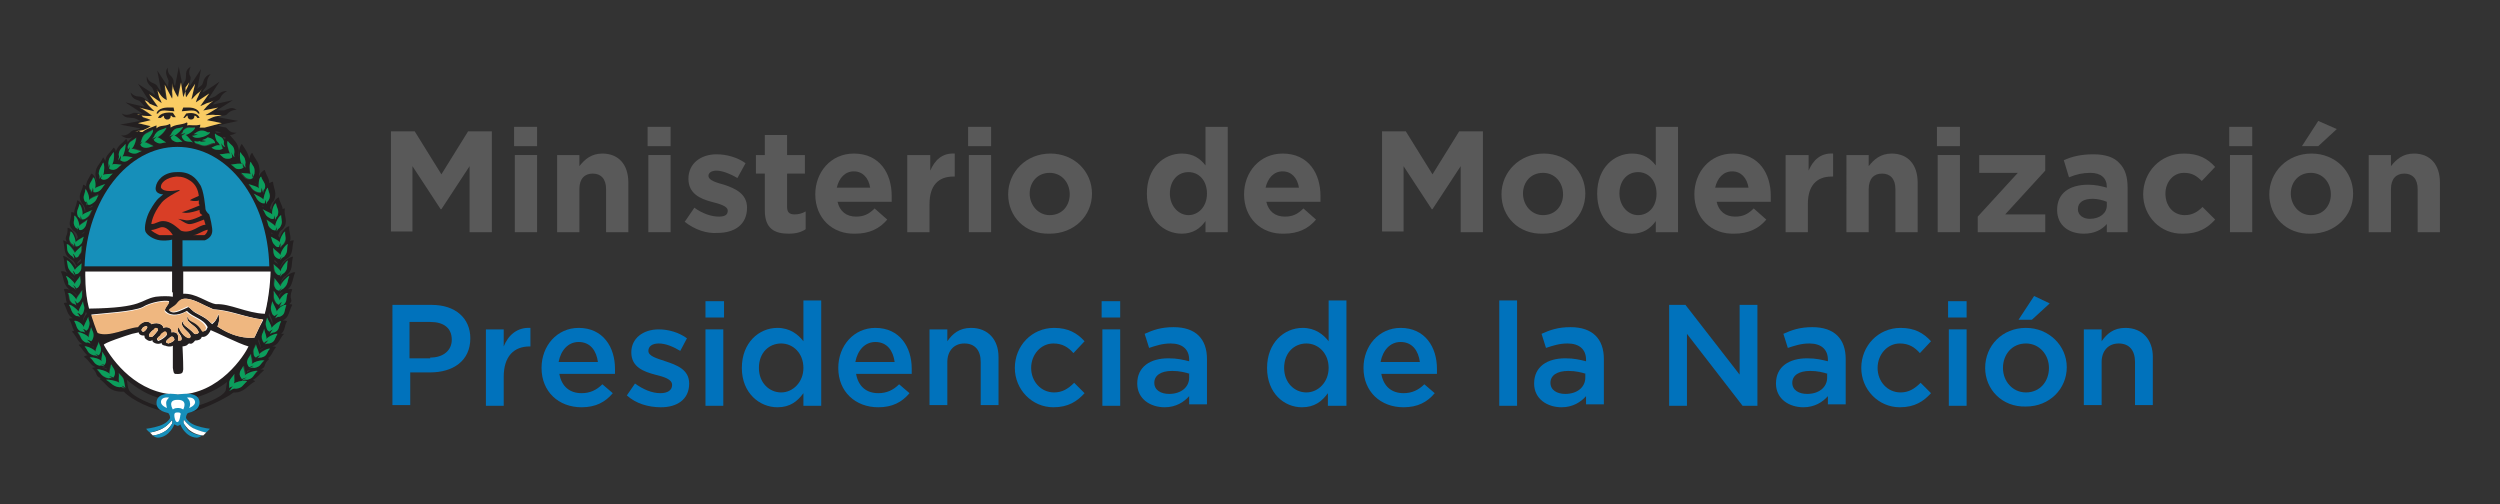 <?xml version="1.0" encoding="utf-8"?>
<!-- Generator: Adobe Illustrator 19.1.0, SVG Export Plug-In . SVG Version: 6.00 Build 0)  -->
<svg version="1.1" id="Capa_1" xmlns="http://www.w3.org/2000/svg" xmlns:xlink="http://www.w3.org/1999/xlink" x="0px" y="0px"
	 viewBox="151 -17 337 68" style="enable-background:new 151 -17 337 68;" xml:space="preserve">
<rect x="151" y="-17" width="337" height="68" fill="#333333" stroke="none"/>
<style type="text/css">
	.st0{fill:#595959;}
	.st1{fill:#0072BC;}
	.st2{fill:#FFFFFF;}
	.st3{fill:#231F20;}
	.st4{fill:#FACC63;}
	.st5{fill:#0B9E5C;}
	.st6{fill:#EFB780;}
	.st7{fill:#168FBA;}
	.st8{fill:#D93E26;}
</style>
<g>
	<g>
		<g>
			<path class="st0" d="M203.7,0.7h3.2l3.6,5.8l3.6-5.8h3.2v13.6h-3V5.4l-3.8,5.8h-0.1l-3.8-5.8v8.8h-2.9V0.7z"/>
			<path class="st0" d="M220.3,0.1h3.1v2.6h-3.1V0.1z M220.4,3.9h3v10.4h-3V3.9z"/>
			<path class="st0" d="M226.1,3.9h3v1.5c0.7-0.9,1.6-1.7,3.1-1.7c2.2,0,3.5,1.5,3.5,3.9v6.7h-3V8.5c0-1.4-0.7-2.1-1.8-2.1
				s-1.8,0.7-1.8,2.1v5.8h-3V3.9z"/>
			<path class="st0" d="M238.3,0.1h3.1v2.6h-3.1V0.1z M238.4,3.9h3v10.4h-3V3.9z"/>
			<path class="st0" d="M243.3,12.9l1.3-1.9c1.1,0.8,2.3,1.2,3.3,1.2c0.9,0,1.2-0.3,1.2-0.8v0c0-0.6-1-0.9-2.2-1.2
				c-1.5-0.4-3.1-1.1-3.1-3.1v0c0-2.1,1.7-3.3,3.8-3.3c1.3,0,2.8,0.4,3.9,1.2l-1.1,2c-1-0.6-2.1-1-2.8-1c-0.7,0-1.1,0.3-1.1,0.7v0
				c0,0.6,1,0.9,2.1,1.2c1.5,0.5,3.1,1.2,3.1,3.1v0c0,2.3-1.7,3.4-4,3.4C246.3,14.5,244.7,14,243.3,12.9z"/>
			<path class="st0" d="M254.1,11.4V6.4h-1.2V3.9h1.2V1.2h3v2.7h2.4v2.5h-2.4v4.5c0,0.7,0.3,1,1,1c0.5,0,1-0.1,1.5-0.4v2.4
				c-0.6,0.4-1.3,0.6-2.3,0.6C255.4,14.5,254.1,13.8,254.1,11.4z"/>
			<path class="st0" d="M260.9,9.2L260.9,9.2c0-3,2.1-5.5,5.2-5.5c3.5,0,5.1,2.7,5.1,5.7c0,0.2,0,0.5,0,0.8h-7.3
				c0.3,1.3,1.2,2,2.5,2c1,0,1.7-0.3,2.5-1.1l1.7,1.5c-1,1.2-2.4,1.9-4.3,1.9C263.2,14.6,260.9,12.4,260.9,9.2z M268.3,8.3
				c-0.2-1.3-1-2.2-2.2-2.2c-1.2,0-2,0.9-2.3,2.2H268.3z"/>
			<path class="st0" d="M273.4,3.9h3V6c0.6-1.4,1.6-2.4,3.3-2.3v3.1h-0.2c-2,0-3.2,1.2-3.2,3.7v3.8h-3V3.9z"/>
			<path class="st0" d="M281.5,0.1h3.1v2.6h-3.1V0.1z M281.6,3.9h3v10.4h-3V3.9z"/>
			<path class="st0" d="M286.9,9.2L286.9,9.2c0-3,2.4-5.5,5.7-5.5c3.2,0,5.6,2.4,5.6,5.4v0c0,3-2.4,5.4-5.7,5.4
				C289.2,14.6,286.9,12.2,286.9,9.2z M295.2,9.2L295.2,9.2c0-1.6-1.1-2.9-2.7-2.9c-1.7,0-2.7,1.3-2.7,2.8v0c0,1.5,1.1,2.9,2.7,2.9
				C294.2,12,295.2,10.7,295.2,9.2z"/>
			<path class="st0" d="M305.6,9.1L305.6,9.1c0-3.5,2.3-5.4,4.7-5.4c1.6,0,2.5,0.7,3.2,1.6V0.1h3v14.2h-3v-1.5
				c-0.7,1-1.7,1.7-3.2,1.7C307.9,14.5,305.6,12.6,305.6,9.1z M313.7,9.1L313.7,9.1c0-1.8-1.1-2.9-2.5-2.9c-1.4,0-2.5,1.1-2.5,2.9v0
				c0,1.7,1.2,2.9,2.5,2.9C312.5,12,313.7,10.9,313.7,9.1z"/>
			<path class="st0" d="M318.7,9.2L318.7,9.2c0-3,2.1-5.5,5.2-5.5c3.5,0,5.1,2.7,5.1,5.7c0,0.2,0,0.5,0,0.8h-7.3
				c0.3,1.3,1.2,2,2.5,2c1,0,1.7-0.3,2.5-1.1l1.7,1.5c-1,1.2-2.4,1.9-4.3,1.9C321,14.6,318.7,12.4,318.7,9.2z M326.1,8.3
				c-0.2-1.3-1-2.2-2.2-2.2c-1.2,0-2,0.9-2.3,2.2H326.1z"/>
			<path class="st0" d="M337.3,0.7h3.2l3.6,5.8l3.6-5.8h3.2v13.6h-3V5.4l-3.8,5.8H344l-3.8-5.8v8.8h-2.9V0.7z"/>
			<path class="st0" d="M353.4,9.2L353.4,9.2c0-3,2.4-5.5,5.7-5.5c3.2,0,5.6,2.4,5.6,5.4v0c0,3-2.4,5.4-5.7,5.4
				C355.7,14.6,353.4,12.2,353.4,9.2z M361.7,9.2L361.7,9.2c0-1.6-1.1-2.9-2.7-2.9c-1.7,0-2.7,1.3-2.7,2.8v0c0,1.5,1.1,2.9,2.7,2.9
				C360.7,12,361.7,10.7,361.7,9.2z"/>
			<path class="st0" d="M366.3,9.1L366.3,9.1c0-3.5,2.3-5.4,4.7-5.4c1.6,0,2.5,0.7,3.2,1.6V0.1h3v14.2h-3v-1.5
				c-0.7,1-1.7,1.7-3.2,1.7C368.6,14.5,366.3,12.6,366.3,9.1z M374.3,9.1L374.3,9.1c0-1.8-1.1-2.9-2.5-2.9c-1.4,0-2.5,1.1-2.5,2.9v0
				c0,1.7,1.2,2.9,2.5,2.9C373.2,12,374.3,10.9,374.3,9.1z"/>
			<path class="st0" d="M379.4,9.2L379.4,9.2c0-3,2.1-5.5,5.2-5.5c3.5,0,5.1,2.7,5.1,5.7c0,0.2,0,0.5,0,0.8h-7.3
				c0.3,1.3,1.2,2,2.5,2c1,0,1.7-0.3,2.5-1.1l1.7,1.5c-1,1.2-2.4,1.9-4.3,1.9C381.7,14.6,379.4,12.4,379.4,9.2z M386.7,8.3
				c-0.2-1.3-1-2.2-2.2-2.2c-1.2,0-2,0.9-2.3,2.2H386.7z"/>
			<path class="st0" d="M391.8,3.9h3V6c0.6-1.4,1.6-2.4,3.3-2.3v3.1h-0.2c-2,0-3.2,1.2-3.2,3.7v3.8h-3V3.9z"/>
			<path class="st0" d="M399.9,3.9h3v1.5c0.7-0.9,1.6-1.7,3.1-1.7c2.2,0,3.5,1.5,3.5,3.9v6.7h-3V8.5c0-1.4-0.7-2.1-1.8-2.1
				c-1.1,0-1.8,0.7-1.8,2.1v5.8h-3V3.9z"/>
			<path class="st0" d="M412.1,0.1h3.1v2.6h-3.1V0.1z M412.2,3.9h3v10.4h-3V3.9z"/>
			<path class="st0" d="M417.6,12.2l5.4-5.9h-5.2V3.9h8.9V6l-5.4,5.9h5.4v2.4h-9.1V12.2z"/>
			<path class="st0" d="M428.3,11.3L428.3,11.3c0-2.3,1.7-3.4,4.2-3.4c1,0,1.8,0.2,2.5,0.4V8.2c0-1.2-0.8-1.9-2.2-1.9
				c-1.1,0-1.9,0.2-2.9,0.6l-0.7-2.3c1.1-0.5,2.3-0.8,4-0.8c1.6,0,2.8,0.4,3.5,1.2c0.8,0.8,1.1,1.9,1.1,3.3v6H435v-1.1
				c-0.7,0.8-1.7,1.3-3.1,1.3C429.9,14.5,428.3,13.4,428.3,11.3z M435,10.7v-0.5c-0.5-0.2-1.2-0.4-1.9-0.4c-1.3,0-2,0.5-2,1.4v0
				c0,0.8,0.7,1.3,1.6,1.3C434.1,12.5,435,11.7,435,10.7z"/>
			<path class="st0" d="M439.9,9.2L439.9,9.2c0-3,2.3-5.5,5.5-5.5c2,0,3.2,0.7,4.2,1.8l-1.8,1.9c-0.7-0.7-1.3-1.1-2.4-1.1
				c-1.5,0-2.5,1.3-2.5,2.8v0c0,1.6,1,2.9,2.6,2.9c1,0,1.7-0.4,2.4-1.1l1.7,1.7c-1,1.1-2.2,1.9-4.3,1.9
				C442.2,14.6,439.9,12.1,439.9,9.2z"/>
			<path class="st0" d="M451.5,0.1h3.1v2.6h-3.1V0.1z M451.6,3.9h3v10.4h-3V3.9z"/>
			<path class="st0" d="M456.9,9.2L456.9,9.2c0-3,2.4-5.5,5.7-5.5c3.2,0,5.6,2.4,5.6,5.4v0c0,3-2.4,5.4-5.7,5.4
				C459.2,14.6,456.9,12.2,456.9,9.2z M465.2,9.2L465.2,9.2c0-1.6-1.1-2.9-2.7-2.9c-1.7,0-2.7,1.3-2.7,2.8v0c0,1.5,1.1,2.9,2.7,2.9
				C464.2,12,465.2,10.7,465.2,9.2z M463.5-0.7l2.5,1.1l-2.5,2.3h-2.2L463.5-0.7z"/>
			<path class="st0" d="M470.3,3.9h3v1.5c0.7-0.9,1.6-1.7,3.1-1.7c2.2,0,3.5,1.5,3.5,3.9v6.7h-3V8.5c0-1.4-0.7-2.1-1.8-2.1
				c-1.1,0-1.8,0.7-1.8,2.1v5.8h-3V3.9z"/>
		</g>
	</g>
	<g>
		<g>
			<path class="st1" d="M203.8,24.1h5.4c3.2,0,5.2,1.8,5.2,4.5v0c0,3.1-2.4,4.6-5.4,4.6h-2.7v4.4h-2.4V24.1z M209,31.2
				c1.8,0,2.9-1,2.9-2.4v0c0-1.6-1.1-2.4-2.9-2.4h-2.8v4.9H209z"/>
			<path class="st1" d="M216.5,27.4h2.4v2.3c0.6-1.5,1.8-2.6,3.6-2.5v2.5h-0.1c-2.1,0-3.5,1.3-3.5,4.1v3.9h-2.4V27.4z"/>
			<path class="st1" d="M224,32.6L224,32.6c0-3,2.1-5.4,5-5.4c3.3,0,4.9,2.6,4.9,5.5c0,0.2,0,0.4,0,0.7h-7.5c0.3,1.7,1.4,2.6,3,2.6
				c1.1,0,2-0.4,2.8-1.2l1.4,1.2c-1,1.2-2.3,1.9-4.2,1.9C226.3,37.9,224,35.8,224,32.6z M231.6,31.8c-0.2-1.5-1-2.7-2.6-2.7
				c-1.4,0-2.4,1.1-2.7,2.7H231.6z"/>
			<path class="st1" d="M235.5,36.3l1.1-1.6c1.1,0.8,2.3,1.3,3.4,1.3c1,0,1.6-0.4,1.6-1.1v0c0-0.8-1.1-1.1-2.3-1.4
				c-1.5-0.4-3.2-1-3.2-3v0c0-1.9,1.6-3.1,3.7-3.1c1.3,0,2.7,0.4,3.8,1.2l-0.9,1.7c-1-0.6-2-1-2.9-1c-0.9,0-1.4,0.4-1.4,1v0
				c0,0.7,1.1,1,2.3,1.4c1.5,0.5,3.2,1.1,3.2,3v0c0,2.2-1.7,3.2-3.8,3.2C238.4,37.9,236.7,37.4,235.5,36.3z"/>
			<path class="st1" d="M246.1,23.6h2.5v2.2h-2.5V23.6z M246.1,27.4h2.4v10.3h-2.4V27.4z"/>
			<path class="st1" d="M251,32.6L251,32.6c0-3.4,2.3-5.4,4.8-5.4c1.7,0,2.8,0.9,3.5,1.8v-5.5h2.4v14.2h-2.4V36
				c-0.8,1.1-1.8,1.9-3.5,1.9C253.4,37.9,251,36,251,32.6z M259.3,32.6L259.3,32.6c0-2-1.4-3.3-3-3.3c-1.6,0-3,1.2-3,3.3v0
				c0,2,1.4,3.3,3,3.3C257.9,35.9,259.3,34.5,259.3,32.6z"/>
			<path class="st1" d="M264,32.6L264,32.6c0-3,2.1-5.4,5-5.4c3.3,0,4.9,2.6,4.9,5.5c0,0.2,0,0.4,0,0.7h-7.5c0.3,1.7,1.4,2.6,3,2.6
				c1.1,0,2-0.4,2.8-1.2l1.4,1.2c-1,1.2-2.3,1.9-4.2,1.9C266.3,37.9,264,35.8,264,32.6z M271.6,31.8c-0.2-1.5-1-2.7-2.6-2.7
				c-1.4,0-2.4,1.1-2.7,2.7H271.6z"/>
			<path class="st1" d="M276.3,27.4h2.4V29c0.7-1,1.6-1.8,3.2-1.8c2.3,0,3.7,1.6,3.7,3.9v6.5h-2.4v-5.8c0-1.6-0.8-2.5-2.2-2.5
				c-1.4,0-2.3,1-2.3,2.5v5.8h-2.4V27.4z"/>
			<path class="st1" d="M287.8,32.6L287.8,32.6c0-3,2.3-5.4,5.3-5.4c1.9,0,3.1,0.7,4.1,1.8l-1.5,1.6c-0.7-0.8-1.5-1.3-2.7-1.3
				c-1.7,0-3,1.5-3,3.3v0c0,1.8,1.3,3.3,3.1,3.3c1.1,0,1.9-0.5,2.7-1.3l1.4,1.4c-1,1.1-2.2,1.9-4.2,1.9
				C290.1,37.9,287.8,35.5,287.8,32.6z"/>
			<path class="st1" d="M299.5,23.6h2.5v2.2h-2.5V23.6z M299.6,27.4h2.4v10.3h-2.4V27.4z"/>
			<path class="st1" d="M311.3,37.7v-1.3c-0.7,0.8-1.8,1.5-3.3,1.5c-1.9,0-3.7-1.1-3.7-3.2v0c0-2.3,1.8-3.4,4.2-3.4
				c1.2,0,2,0.2,2.8,0.4v-0.2c0-1.4-0.9-2.2-2.5-2.2c-1.1,0-2,0.3-2.9,0.6l-0.6-1.9c1.1-0.5,2.2-0.9,3.9-0.9c3,0,4.5,1.6,4.5,4.3
				v6.1H311.3z M311.4,33.4c-0.6-0.2-1.4-0.4-2.4-0.4c-1.5,0-2.4,0.6-2.4,1.6v0c0,1,0.9,1.5,2,1.5c1.6,0,2.7-0.9,2.7-2.2V33.4z"/>
			<path class="st1" d="M321.8,32.6L321.8,32.6c0-3.4,2.3-5.4,4.8-5.4c1.7,0,2.8,0.9,3.5,1.8v-5.5h2.4v14.2H330V36
				c-0.8,1.1-1.8,1.9-3.5,1.9C324.1,37.9,321.8,36,321.8,32.6z M330.1,32.6L330.1,32.6c0-2-1.4-3.3-3-3.3c-1.6,0-3,1.2-3,3.3v0
				c0,2,1.4,3.3,3,3.3C328.7,35.9,330.1,34.5,330.1,32.6z"/>
			<path class="st1" d="M334.8,32.6L334.8,32.6c0-3,2.1-5.4,5-5.4c3.3,0,4.9,2.6,4.9,5.5c0,0.2,0,0.4,0,0.7h-7.5
				c0.3,1.7,1.4,2.6,3,2.6c1.1,0,2-0.4,2.8-1.2l1.4,1.2c-1,1.2-2.3,1.9-4.2,1.9C337.1,37.9,334.8,35.8,334.8,32.6z M342.4,31.8
				c-0.2-1.5-1-2.7-2.6-2.7c-1.4,0-2.4,1.1-2.7,2.7H342.4z"/>
			<path class="st1" d="M353.1,23.5h2.4v14.2h-2.4V23.5z"/>
			<path class="st1" d="M364.8,37.7v-1.3c-0.7,0.8-1.8,1.5-3.3,1.5c-1.9,0-3.7-1.1-3.7-3.2v0c0-2.3,1.8-3.4,4.2-3.4
				c1.2,0,2,0.2,2.8,0.4v-0.2c0-1.4-0.9-2.2-2.5-2.2c-1.1,0-2,0.3-2.9,0.6l-0.6-1.9c1.1-0.5,2.2-0.9,3.9-0.9c3,0,4.5,1.6,4.5,4.3
				v6.1H364.8z M364.8,33.4c-0.6-0.2-1.4-0.4-2.4-0.4c-1.5,0-2.4,0.6-2.4,1.6v0c0,1,0.9,1.5,2,1.5c1.6,0,2.7-0.9,2.7-2.2V33.4z"/>
			<path class="st1" d="M376,24.1h2.2l7.3,9.4v-9.4h2.4v13.6h-2l-7.5-9.7v9.7H376V24.1z"/>
			<path class="st1" d="M397.4,37.7v-1.3c-0.7,0.8-1.8,1.5-3.3,1.5c-1.9,0-3.7-1.1-3.7-3.2v0c0-2.3,1.8-3.4,4.2-3.4
				c1.2,0,2,0.2,2.8,0.4v-0.2c0-1.4-0.9-2.2-2.5-2.2c-1.1,0-2,0.3-2.9,0.6l-0.6-1.9c1.1-0.5,2.2-0.9,3.9-0.9c3,0,4.5,1.6,4.5,4.3
				v6.1H397.4z M397.4,33.4c-0.6-0.2-1.4-0.4-2.4-0.4c-1.5,0-2.4,0.6-2.4,1.6v0c0,1,0.9,1.5,2,1.5c1.6,0,2.7-0.9,2.7-2.2V33.4z"/>
			<path class="st1" d="M401.9,32.6L401.9,32.6c0-3,2.3-5.4,5.3-5.4c1.9,0,3.1,0.7,4.1,1.8l-1.5,1.6c-0.7-0.8-1.5-1.3-2.7-1.3
				c-1.7,0-3,1.5-3,3.3v0c0,1.8,1.3,3.3,3.1,3.3c1.1,0,1.9-0.5,2.7-1.3l1.4,1.4c-1,1.1-2.2,1.9-4.2,1.9
				C404.2,37.9,401.9,35.5,401.9,32.6z"/>
			<path class="st1" d="M413.6,23.6h2.5v2.2h-2.5V23.6z M413.7,27.4h2.4v10.3h-2.4V27.4z"/>
			<path class="st1" d="M418.6,32.6L418.6,32.6c0-3,2.3-5.4,5.5-5.4c3.1,0,5.5,2.4,5.5,5.3v0c0,2.9-2.3,5.3-5.5,5.3
				C420.9,37.9,418.6,35.5,418.6,32.6z M427.2,32.6L427.2,32.6c0-1.8-1.3-3.3-3.1-3.3c-1.9,0-3.1,1.5-3.1,3.3v0
				c0,1.8,1.3,3.3,3.1,3.3C426,35.9,427.2,34.4,427.2,32.6z M425.2,22.9l2.1,1l-2.4,2.2h-1.8L425.2,22.9z"/>
			<path class="st1" d="M431.9,27.4h2.4V29c0.7-1,1.6-1.8,3.2-1.8c2.3,0,3.7,1.6,3.7,3.9v6.5h-2.4v-5.8c0-1.6-0.8-2.5-2.2-2.5
				c-1.4,0-2.3,1-2.3,2.5v5.8h-2.4V27.4z"/>
		</g>
	</g>
	<g>
		<path class="st2" d="M174.9,36.3c-7.1,0-12.6-7.8-12.6-16.9h25.2C187.6,28.6,182.1,36.3,174.9,36.3"/>
		<path class="st3" d="M177.7-1.7l0.2,0c0,0-0.1-0.9-1.8-0.8h-0.4c0,0-0.2,0.5-0.2,0.5l1.1-0.1C176.7-2.1,177.5-2.2,177.7-1.7"/>
		<path class="st3" d="M175.9-1.1c0,0,0.3-0.3,0.3-0.3s0,0,0.1,0c0,0,0,0.1,0,0.1c0,0.2,0.1,0.3,0.3,0.4c0,0,0.3,0,0.3,0
			c0.2-0.1,0.3-0.2,0.3-0.4c0,0,0-0.1,0-0.1c0.2,0,0.3,0.1,0.4,0.3l0.4,0c0,0-0.2-0.9-1.8-0.6c0,0-0.4,0.6-0.4,0.6
			C175.6-1.1,175.9-1.1,175.9-1.1"/>
		<path class="st3" d="M172.3-1.1l0.4,0c0.1-0.2,0.3-0.2,0.4-0.3c0,0,0,0.1,0,0.1c0,0.2,0.1,0.3,0.3,0.4c0,0,0.2,0,0.3,0
			c0.2-0.1,0.3-0.2,0.3-0.4c0,0,0,0,0-0.1c0,0,0.1,0,0.1,0s0.2,0.2,0.2,0.2c0,0,0.4,0,0.4,0c0,0-0.4-0.6-0.4-0.6
			C172.5-2,172.3-1.1,172.3-1.1"/>
		<path class="st3" d="M173.3-2.1l1.2,0.1c0,0-0.1-0.5-0.1-0.5H174c-1.8-0.1-1.9,0.8-1.9,0.8l0.2,0C172.5-2.2,173.3-2.1,173.3-2.1"
			/>
		<path class="st3" d="M176.6,10.1C176.6,10,176.6,10,176.6,10.1C176.6,10.1,176.6,10.1,176.6,10.1"/>
		<path class="st3" d="M176.4,38.6c1.2-0.1,4.8-1.7,6.1-2.7c1.4,0.1,1.9-1,2.9-1.5c-0.1-0.1-0.2-0.1-0.3-0.2
			c0.6-0.3,0.9-0.8,1.5-1.3c-0.1-0.1-0.3-0.1-0.5-0.1c0.9-0.3,0.3-0.7,1.2-1.4c0,0-0.1-0.1-0.2-0.1c0.6-0.4,0.6-0.9,1.1-1.5
			c-0.1-0.1-0.3-0.1-0.5-0.1c1-0.3,0.9-1,1.6-1.7c0,0-0.2,0-0.4,0c0.6-0.5,0.4-1.1,0.8-1.7c-0.2-0.1-0.4-0.1-0.6-0.1
			c0.9-0.4,0.8-1.2,1.3-2.1c-0.1-0.1-0.2-0.1-0.4-0.1c0.7-0.7-0.2-0.5,0.4-2c-0.2-0.1-0.4,0-0.6,0c0.7-0.6,0.6-1.4,1-2.3
			c-0.5-0.1-1.6,0.7-1.9,1.3v-0.1c0.1-0.2,0.2-0.5,0.6-0.7c1.1-0.8,0.7-1.5,1-2.6c-0.5,0-1.5,0.8-1.7,1.5c0-0.1,0-0.1,0-0.2
			c0.2-0.3,0.2-0.6,0.8-1c1-0.5,0.7-1.5,1-2.5c-0.1,0-0.3,0-0.5,0.1c0.2-0.7-0.2-1.2-0.1-2c-0.5,0-1.2,1-1.3,1.6
			c0-0.1-0.1-0.2-0.2-0.3c0.1-0.3,0.1-0.6,0.6-0.9c0.9-1.1,0.1-1.7,0.3-2.8c-0.1,0-0.2,0-0.3,0.1c0-0.5-0.4-0.9-0.5-1.6
			c-0.5,0.1-1,1.1-1,1.7c-0.1-0.1-0.2-0.2-0.2-0.3c0.1-0.2,0.1-0.6,0.5-0.9c0.5-1.1,0-1.6-0.1-2.6c-0.2,0-0.3,0.1-0.5,0.2
			c0-0.7-0.4-1-0.6-1.8c-0.3,0.1-0.7,0.5-0.8,1c0-0.2,0-0.5,0.1-0.7c0-1.4-0.5-1.5-1-2.6c-0.2,0.1-0.3,0.4-0.4,0.8
			c-0.2-0.9-0.5-1.2-1-2c-0.3,0.3-0.5,1.2-0.4,1.8c-0.1-0.2-0.1-0.5,0-0.9c-0.1-1.1-0.7-1.4-1.2-2.1c0.3,0,0.5-0.1,0.9-0.3
			c0,0-0.5,0-0.7-0.1c-0.3-0.1-0.5-0.4-0.7-0.6c-0.3-0.1-0.6,0-1.1-0.3l2.7-0.6c0,0-2.7-0.5-2.7-0.5s0.1-0.2,0.5-0.2
			c0.2,0,0.6,0,0.8-0.3c0.1-0.1,0.5-0.5,1.2-0.5c-0.6-0.4-0.9-0.2-1.5,0c-0.4,0.2-0.6,0-1.2,0.1c0,0,2.2-1.4,2.2-1.4l-2.7,0.6
			c0.4-0.7,0.8-0.3,1.1-1.1c0.1-0.2,0.4-0.5,0.8-0.7c-0.5-0.1-1,0.2-1.6,0.7c-0.2,0.1-0.7,0.3-0.9,0.3c0,0,1.5-2.3,1.5-2.3
			s-1.6,1.1-2.3,1.5v0c0.1-0.6,0.5-0.5,0.6-1.2c0-0.2,0-0.8,0.5-1.3c-0.6,0.1-0.9,0.6-1.1,1.3c-0.1,0.3-0.5,0.4-0.7,0.7
			c0,0,0.5-2.7,0.5-2.7l-1.5,2.3c0,0-0.1-0.1-0.1-0.3c0.2-0.5,0.2-0.7,0.2-0.9c-0.2-0.3-0.3-0.8,0-1.4c-0.9,0.5-0.5,1.2-0.7,1.8
			c-0.1,0.2-0.3,0.5-0.4,0.7L175.1-8l-0.5,2.6c-0.3-0.4-0.1-0.6-0.3-1c-0.2-0.5-0.7-0.4-0.7-1.5c-0.2,0.4-0.4,0.6,0.1,1.7
			c0.1,0.1-0.1,0.6,0,1l-1.5-2.3l0.5,2.7c-0.3,0-0.4-0.6-0.7-0.8c-0.4-0.3-0.9-0.2-1.2-1.1c-0.1,0.6,0.1,1,0.7,1.5
			c0.2,0.3,0.3,0.7,0.4,1l-2.3-1.5l1.5,2.3c-0.5,0.1-0.5-0.6-1.5-0.6c-0.6,0-1-0.6-1-0.5c0.3,1.2,1.1,0.8,1.4,1.3
			c0.1,0.1,0.4,0.4,0.5,0.6l-2.6-0.6l2.3,1.5c-0.4,0.2-0.9-0.3-1.4,0c-0.9,0.4-1.3,0-1.4,0c0.5,0.7,0.9,0.5,1.4,0.6
			c0.4,0,0.7,0.2,1.1,0.4l-2.7,0.5l2.7,0.5c-0.3,0.3-0.8,0.1-1.2,0.4c-0.8,0.9-1.6,0.4-1.3,0.6c0.7,0.5,1.1,0.3,1.5,0.2
			c-0.3,0.2-0.5,0.4-0.7,0.7c0-0.2-0.1-0.4-0.2-0.5c-0.5,0.7-1.1,0.8-1.4,1.8c0-0.3-0.1-0.5-0.3-0.6c-0.5,0.8-1,0.9-1.1,1.8
			c-0.1-0.2-0.2-0.4-0.3-0.5c-0.4,1-1.2,1.3-1,2.6c0.1,0.3,0.1,0.6,0.1,0.8c-0.1-0.5-0.3-1.1-0.7-1.2c-0.3,0.6-0.7,1.1-0.7,1.7
			c-0.1-0.1-0.3-0.2-0.4-0.2c-0.1,1-0.9,1.4-0.1,2.6c0.4,0.4,0.4,0.7,0.4,1c-0.1,0-0.1,0.1-0.1,0.2c0.1-0.6-0.5-1.6-1-1.7
			c-0.1,0.8-0.4,1.1-0.4,1.7c-0.1-0.1-0.2-0.1-0.4-0.1c0.1,1.1-0.7,1.5,0.3,2.5c0.5,0.3,0.5,0.6,0.6,0.9c-0.1,0.1-0.1,0.2-0.2,0.3
			c-0.1-0.7-0.7-1.6-1.2-1.6c0.1,1.2-0.5,1.1-0.1,1.9c-0.2-0.1-0.4-0.2-0.5-0.2c0.3,1,0,1.9,1,2.5c0.6,0.3,0.6,0.7,0.8,0.9
			c0,0.1-0.1,0.1-0.1,0.2c-0.2-0.6-1.2-1.5-1.7-1.5c0.3,0.9,0.1,1.8,0.6,2.3c-0.3-0.2-0.6-0.3-0.9-0.2c0.5,1,0.2,1.6,1.2,2.5
			c-0.3-0.2-0.6-0.2-0.8-0.1c0.3,0.7,0.2,1.2,0.4,1.8c-0.2,0-0.3,0-0.4,0.1c0.5,0.9,0.4,1.5,1.2,2c-0.2,0-0.4,0-0.5,0.1
			c0.4,0.6,0.4,1.1,0.7,1.6c-0.1,0-0.2,0-0.3,0.1c0.6,0.6,0.7,1.3,1.4,1.7c-0.2,0-0.4,0-0.5,0.1c0.5,0.5,0.7,1,1.2,1.4
			c-0.2,0-0.4,0.1-0.5,0.2c0.8,0.5,0.8,1.1,1.6,1.4c-0.2,0-0.4,0.1-0.5,0.1c0.9,0.8,0.3,1,1.2,1.4c-0.1,0-0.1,0.1-0.2,0.1
			c1,0.5,1.1,1.8,3.3,1.7h0c1,1.1,3.9,2.5,5.9,2.7L176.4,38.6z M189.7,22.5c-0.2,0.7,0,1.1-0.6,1.6c-0.4,0.1-0.4,0.2-0.5,0.3
			c0.1-0.3,0.2-0.5,0.3-0.7c-0.2,0.1-0.3,0.2-0.4,0.4c-0.1-0.1-0.3-0.1-0.5-0.5c-0.3-0.6-0.1-0.8-0.2-1.4c0.3,0.5,0.8,1,0.8,1.3
			C188.8,23.1,189.5,22.4,189.7,22.5 M188.6,22.8c0.1-0.2,0.3-0.4,0.6-0.5c-0.3,0.2-0.5,0.5-0.6,0.8C188.6,23,188.6,22.9,188.6,22.8
			 M190,20.2c-0.3,0.7-0.1,1.1-0.8,1.7c-0.4,0.2-0.4,0.3-0.6,0.4c0.1-0.3,0.2-0.5,0.4-0.7c-0.2,0.1-0.4,0.3-0.5,0.5
			c-0.1-0.1-0.3,0-0.5-0.4c-0.3-0.5,0-0.8-0.1-1.3c0.3,0.4,0.7,0.8,0.7,1.1C189,21,189.8,20.2,190,20.2 M188.8,19.6
			c0.1-0.5,0.7-1.4,1-1.5c-0.2,0.8,0.1,1.1-0.5,1.7c-0.4,0.2-0.4,0.4-0.5,0.5c0-0.3,0.1-0.5,0.3-0.8c-0.2,0.2-0.3,0.4-0.4,0.6
			c-0.1,0-0.3,0-0.6-0.3c-0.3-0.4-0.2-0.7-0.3-1.2C188.2,18.9,188.7,19.2,188.8,19.6 M188,18c0.3,0.3,0.4,0.4,0.5,0.7
			c-0.1-0.2-0.3-0.3-0.5-0.4C188,18.1,188,18.1,188,18 M189.8,15.9c-0.2,0.7,0.1,1-0.5,1.7c-0.4,0.2-0.4,0.3-0.5,0.5
			c0-0.3,0.1-0.5,0.3-0.7c-0.2,0.1-0.3,0.3-0.4,0.5c-0.1-0.1-0.3,0-0.6-0.3c-0.4-0.4-0.2-0.7-0.3-1.2c0.4,0.4,0.9,0.7,1,1
			C188.9,16.7,189.6,15.9,189.8,15.9 M188.7,15.7c0-0.5,0.5-1.4,0.8-1.5c-0.1,0.7,0.3,1-0.2,1.7c-0.4,0.3-0.3,0.4-0.4,0.5
			c0-0.3,0-0.5,0.1-0.7c-0.2,0.2-0.3,0.3-0.3,0.6c-0.1-0.1-0.3,0.1-0.6-0.3c-0.5-0.4-0.3-0.7-0.5-1.1
			C188,15.2,188.6,15.4,188.7,15.7 M187.2,25.5c0-0.1,0.1-0.3,0.1-0.4c0,0,0,0.1,0,0.1c0.3,0.9,0.5,0.9,0.4,1.5c0,0,0,0,0,0.1
			C187.7,26.4,187.4,25.9,187.2,25.5 M186.1,29.9c0-0.3-0.2-0.6-0.3-0.9c0-0.1,0.1-0.2,0.1-0.3C186,29.4,186.2,29.5,186.1,29.9
			 M187,29.7c-0.4,0.1-0.7,0.3-0.9,0.5c0,0,0-0.1,0-0.1C186.3,30,186.5,29.8,187,29.7 M185.3,28.5c0,0-2.2,0.4-5-1.5
			c0.2-0.3,0.3-1,0.2-1.4c-0.1-0.4-0.1-0.1-0.2,0.2c-0.3,0.6-0.5,0.7-0.7,0.9c-0.8-0.8-0.9-0.8-2-1.4c-0.8-0.4-0.8-0.7-1.2-0.9
			c-0.7,0.3-1.9,1-2.4,0.6c-0.5-0.2,0.5-0.5,1-1.2c0.4-0.5,0.8-0.6,1.4-0.5c1.1,0.2,1.7,0.7,3.4,1.4c2,0.1,3.6,0.8,5.6,1.2
			c0.3,0.1,0.9,0.1,1.1,0.2C186.1,26.8,185.8,27.4,185.3,28.5 M176.3,26.2c0.6,0.7,1.2,0.8,1.5,1.6c-0.1,0.2-0.4,0.3-0.6,0.2
			c-0.9-1-1.8-1.2-1.4-1.7c-0.2,0-0.3,0.2-0.3,0.4c0.2,0.7,1,1,1.2,1.6c-0.1,0.5-1.1,0.1-1.6-1.2l0-0.1c-0.2,0.4-0.3,0.5,0.3,1.3
			c0.1,0.3,0.2,0.6-0.3,0.6c0.1,0.1-0.2,0-0.1,0h0.1c0,0,0,0-0.1-0.1c0.2-1.3-0.9-1-0.9-1c0.2-0.5-0.5-0.9-1.1-0.6
			c0.1-0.3-0.6-0.9-1.6-0.5c-0.1-0.3-1-0.7-1.8,0.3c-1.5,0.1-3.9,1.4-5.3,0.8c-0.1,0.1-0.9-2.4-1-2.4c1.7-0.2,5.6-0.4,6.9-1
			c1.1-0.7,3.1-1,3.6-0.8c0,0.4-0.9,1.1-0.4,1.4c0.7,0.7,2,0.4,2.8-0.1c0.8,0.9,2.2,1,2.8,2.2l-0.2,0.4c-0.3,0.2-0.3,0.2-0.6-0.3
			c-0.8-1.1-1.6-0.8-1.7-1.6C176.1,25.7,176.3,26.1,176.3,26.2 M172.4,28.5c-0.3,0.1,0.1-0.2,0.2-0.2l0.1-0.2
			c0.3-0.2,0.6-0.6,0.8-0.1c0.1,0.3-0.9,0.9-1,0.9c-0.2,0.1-0.2,0.1-0.3-0.1C172.1,28.7,172.2,28.5,172.4,28.5 M171.5,28.4
			c-0.2,0-0.3,0.1-0.4-0.1c-0.1-0.2,0.2-0.5,0.4-0.7c0.1-0.1,0.2-0.1,0.2-0.1l0.2-0.2c0.4-0.1,0.3,0,0.4,0.2
			C172.3,27.6,171.6,28.4,171.5,28.4 M173.9,28.5c0,0,0.4-0.4,0.6,0.2c0.1,0.2-0.4,0.5-0.8,0.6C173.5,29.2,173,29.2,173.9,28.5
			 M170.4,27.7c-0.2,0.1-0.4-0.2-0.3-0.3l0.2-0.3c0.3-0.1,0.4-0.2,0.5-0.1C171,27.1,170.6,27.6,170.4,27.7 M164,28.7
			c-0.1,0.1-0.1,0.2-0.1,0.3c0-0.1,0.1-0.2,0.1-0.4C163.9,28.7,164,28.7,164,28.7 M163.7,29.9c-0.1-0.1-0.3-0.3-0.6-0.4
			c0.2,0.1,0.4,0.2,0.5,0.2C163.6,29.8,163.7,29.8,163.7,29.9 M162.2,26.6C162.2,26.5,162.2,26.5,162.2,26.6
			c-0.1-0.7,0.1-0.7,0.4-1.6c0,0.1,0.1,0.2,0.1,0.3C162.4,25.7,162.1,26.2,162.2,26.6 M162.3,14.4c-0.1,0.1-0.3,0.1-0.4,0.2
			c0.1-0.1,0.3-0.2,0.5-0.4C162.4,14.3,162.4,14.3,162.3,14.4 M162.5,19.6h11.8V23c-0.5-0.1-1.5-0.1-2.3,0c-2.2,0.4-1.5,1.5-9,1.6
			C162.4,22.4,162.5,19.6,162.5,19.6 M169.8,2.3c0.1-0.1,0.2-0.1,0.3-0.6c0.3-0.9,0.8-0.8,1.5-1.3c0.2,0.3-0.6,1.3-1.1,1.7
			c0.3,0,0.7,0.3,1.2,0.5c-0.5,0.1-0.7,0.4-1.3,0.2c-0.4-0.1-0.4-0.3-0.4-0.4c0.2-0.1,0.3-0.3,0.4-0.6C170.2,2.1,170,2.2,169.8,2.3
			 M178.8,2c-0.2,0-0.4-0.1-0.6-0.1c0.3-0.1,0.6-0.2,0.8-0.3c0.5,0.1,0.9,0.3,1,0.8c-0.4-0.1-0.5,0.2-1.2,0.3
			c-0.6,0.1-0.9-0.2-1.4-0.3c-0.2-0.1-0.2-0.2-0.2-0.3c0.3,0.1,0.5,0.1,0.8,0l0,0.1C178.3,2.1,178.6,2.1,178.8,2 M176.9,1.3
			c0.3,0,0.5,0,0.8-0.2c-0.2,0-0.4,0-0.6,0c0.4-0.2,0.6-0.5,1.1-0.5c0.7,0,0.7,0.4,1.1,0.2C179.4,1.2,177.4,2,176.9,1.3 M176,1.2
			c0.3,0.1,0.6,0.6,1,1c-0.5-0.2-0.8,0-1.2-0.4c-0.3-0.3-0.3-0.4-0.3-0.6c0.2-0.1,0.3-0.2,0.5-0.4c-0.2,0.1-0.5,0.2-0.7,0.2
			c0.1-0.1,0.2,0,0.4-0.5c0.6-0.6,0.9-0.3,1.6-0.4C177.3,0.5,176.5,1.1,176,1.2 M174.5,1.3c0.3,0,0.7,0.5,1.1,0.8
			c-0.5,0-0.7,0.2-1.2-0.1c-0.4-0.2-0.3-0.4-0.4-0.5c0.2-0.1,0.3-0.3,0.5-0.5c-0.2,0.2-0.4,0.3-0.7,0.3c0.1-0.1,0.2-0.1,0.4-0.5
			c0.5-0.7,0.8-0.4,1.4-0.7C175.6,0.4,174.9,1.1,174.5,1.3 M173.4,2.2c-0.5,0-0.7,0.3-1.2,0c-0.4-0.2-0.3-0.3-0.4-0.4
			c0.2-0.1,0.3-0.3,0.4-0.5c-0.2,0.2-0.4,0.3-0.6,0.4c0.1-0.1,0.2-0.1,0.4-0.6c0.5-0.7,0.9-0.5,1.5-0.9c0,0.2-0.7,1.1-1.2,1.3
			C172.6,1.6,173,2,173.4,2.2 M182,4.7c0.1,0,0.1,0,0.2,0C182.1,4.7,182,4.8,182,4.7C182,4.8,182,4.7,182,4.7 M186.3,10.7
			c0.1,0.1,0.2,0.1,0.3,0.2c-0.1,0-0.2-0.1-0.3-0.1C186.3,10.8,186.3,10.8,186.3,10.7 M180.1,24c-1.2-0.2-2.7-1.5-4.4-1.4v-3h11.8
			c0,0.4-0.2,3.5-0.8,5.7C184.2,25.2,182,23.9,180.1,24 M187.5,14.3c0.2,0.2,0.4,0.3,0.5,0.4c-0.1-0.1-0.3-0.2-0.4-0.2
			C187.5,14.3,187.5,14.3,187.5,14.3 M188.9,12c0,0.7,0.3,1-0.2,1.7c-0.4,0.2-0.3,0.4-0.4,0.5c0-0.3,0-0.5,0.1-0.7
			c-0.1,0.2-0.2,0.3-0.3,0.5c-0.1,0-0.3,0.1-0.6-0.2c-0.5-0.4-0.3-0.7-0.5-1.2c0.4,0.3,1,0.6,1.1,0.9C188.1,13,188.6,12.1,188.9,12
			 M187.7,11.9c-0.1-0.5,0.2-1.4,0.5-1.5c0.1,0.7,0.5,1,0.2,1.7c-0.3,0.3-0.2,0.4-0.3,0.5c0-0.3-0.1-0.5,0-0.7
			c-0.1,0.2-0.2,0.4-0.2,0.6c-0.2,0-0.3,0.1-0.7-0.2c-0.5-0.3-0.4-0.6-0.8-1.1C186.9,11.5,187.5,11.7,187.7,11.9 M187.1,8.3
			c0.1,0.7,0.5,1,0.1,1.7c-0.3,0.3-0.3,0.4-0.3,0.5c-0.1-0.2-0.1-0.5,0-0.7c-0.1,0.2-0.2,0.4-0.2,0.6c-0.1,0-0.3,0.1-0.7-0.2
			c-0.5-0.3-0.4-0.6-0.8-1.1c0.5,0.3,1.1,0.5,1.3,0.8C186.6,9.3,186.9,8.4,187.1,8.3 M186.2,6.8c0.2,0.7,0.7,0.9,0.5,1.7
			c-0.3,0.3-0.2,0.4-0.2,0.6c-0.1-0.2-0.2-0.5-0.2-0.7c-0.1,0.2-0.1,0.4-0.1,0.6c-0.1,0-0.3,0.1-0.7-0.1c-0.6-0.3-0.6-0.6-1-1
			c0.5,0.2,1.2,0.3,1.4,0.6C185.8,7.9,185.9,6.9,186.2,6.8 M185.6,7.9c-0.1-0.1-0.2-0.2-0.4-0.3C185.4,7.7,185.5,7.7,185.6,7.9
			C185.6,7.9,185.6,7.9,185.6,7.9 M184.8,4.8c0.3,0.7,0.6,0.6,0.5,1.6c-0.2,0.5-0.1,0.5,0,0.7c-0.1-0.2-0.2-0.5-0.3-0.7
			c0,0.2,0,0.5,0,0.7c-0.1,0-0.2,0.2-0.6,0.1c-0.5-0.1-0.6-0.5-1-0.8c0.5,0.1,1.1,0,1.3,0.2C184.6,6,184.6,5,184.8,4.8 M183.6,5.1
			c-0.3-0.4-0.3-1.4-0.2-1.6c0.4,0.7,0.6,0.5,0.7,1.4c-0.1,0.5,0,0.5,0,0.7c-0.2-0.2-0.3-0.4-0.3-0.7c0,0.3,0,0.5,0.1,0.7
			c-0.1,0-0.2,0.2-0.6,0.2c-0.6,0-0.6-0.4-1.1-0.6C182.7,5.1,183.3,5,183.6,5.1 M181.7,2c0.4,0.6,0.9,0.6,0.9,1.5
			c-0.1,0.5,0,0.5,0,0.7c-0.2-0.2-0.3-0.4-0.4-0.7c0,0.2,0,0.5,0.1,0.7c-0.1,0-0.2,0.2-0.6,0.2c-0.6,0-0.6-0.3-1.1-0.6
			c0.5,0,1.1-0.2,1.4-0.1C181.7,3.3,181.5,2.2,181.7,2 M181.4,1.5c0,0.1,0,0.2-0.1,0.3c-0.1-0.1-0.2-0.2-0.3-0.3
			C181.2,1.4,181.3,1.5,181.4,1.5 M181.2,2.1c-0.1,0.5,0.1,0.5,0.2,0.7c-0.1,0-0.1,0-0.1,0c-0.2-0.2-0.4-0.4-0.4-0.5
			c0.1,0.4,0.1,0.5,0.2,0.7c-0.1,0.1-0.2,0.1-0.4,0.2c-0.7,0.1-0.8-0.1-1.1-0.3c0.5-0.2,0.7-0.4,1.1-0.3c0,0,0-0.1,0-0.1
			c0,0,0,0,0,0l0,0c-0.1-0.2-0.2-0.3-0.4-0.5c-0.2-0.4-0.4-0.8-0.3-0.9C180.5,1.5,181,1.3,181.2,2.1 M180.8,0.9h-0.6
			c-0.1-0.1-0.1-0.1-0.2-0.2C180.3,0.7,180.6,0.8,180.8,0.9 M170.6,0.4c0.5-0.2,0.6-0.4,0.6-0.4l-1.6-0.4l1.7-0.3c0,0,0-0.1-1-0.4
			c-0.2-0.1,0-0.3-0.8-0.4c0.3-0.1,0.2,0.1,0.8,0.2c0.4,0,0.7,0.1,1.2,0c0,0-1-0.8-1.7-1.1c0,0,1.1,0.3,2,0.5c0-0.1-0.7-0.6-1.1-1.2
			c-0.1-0.1-0.1-0.2-0.2-0.3c0.5,0.2,0.5,0.3,0.7,0.5c0.3,0.1,0.9,0.4,1.1,0.4c-0.5-0.7-1.2-1.7-1.2-1.7l1.7,1.2
			c-0.1-0.4-0.4-0.8-0.4-1c-0.2-0.7-0.1-0.7-0.3-0.9c0.5,0.7,0.6,1.1,1.3,1.5l-0.3-2.1l1,1.9c0.1-0.3,0-0.8,0-1c0.1-1,0.1-0.4,0-1.1
			c0.1,0.4,0.1,0.3,0.2,0.8c0.2,0.4,0.3,0.7,0.6,1.1l0.4-2c0,0,0.3,2,0.3,2c0.2-0.4,0.2-0.6,0.4-1c0.3-0.5,0.4-1,0.4-1
			C176-5.1,176-5.4,176-5c0,0.4,0,1,0.1,1.1l1.2-1.8l-0.5,2.1c0.1,0,0.6-0.7,1.1-1c0.1-0.1,0.4-0.5,0.4-0.5
			c-0.3,0.4-0.4,0.6-0.5,0.9c-0.2,0.5-0.2,0.3-0.4,1l1.8-1.2l-1.2,1.7c0,0,0.1,0,0.9-0.4c0.5-0.1,0.9-0.3,1.1-0.5
			c-0.6,0.5-0.8,0.5-1.6,1.5l2-0.4c0,0-1.6,1-1.7,1c0.1,0.1,0.8-0.1,1.3,0c0.4,0,0.4,0,0.9,0c-0.5,0.2-0.7,0.1-1.2,0.3
			c-0.2,0.1-0.7,0.3-0.8,0.4l2,0.4c0,0-2,0.5-2.3,0.6c-0.1,0-0.2,0-0.4,0c-0.1,0-0.2,0-0.3,0c0.1-0.1,0.1-0.3,0.1-0.4
			c-0.7,0.2-1.3,0-1.8,0.1c0.1-0.2,0.1-0.3,0-0.4c-0.8,0.4-1.5,0.2-2.2,0.7c0-0.2,0-0.4-0.1-0.5c-0.7,0.4-1.3,0.1-1.8,0.6
			c0-0.2,0-0.3,0-0.4c-0.7,0.3-1.3,0.4-1.9,0.9c-0.1,0-0.3,0-0.5-0.1c0,0,0-0.1,0-0.1c0,0-0.1,0-0.1,0.1c-0.1,0-0.2,0-0.4,0
			C169.9,0.6,170.3,0.6,170.6,0.4 M168.2,2.7c0.2-0.8,0.6-0.7,1.2-1.2c0.1,0.2-0.3,1.2-0.6,1.5c0.3-0.1,0.8,0.2,1.4,0.3
			c-0.5,0.1-0.6,0.4-1.2,0.3c-0.4,0-0.5-0.2-0.6-0.3c0.1-0.2,0.2-0.4,0.2-0.6c-0.1,0.2-0.3,0.4-0.5,0.5
			C168.2,3.2,168.3,3.2,168.2,2.7 M169.3,2.9C169.3,2.9,169.3,2.9,169.3,2.9C169.2,2.9,169.2,2.9,169.3,2.9L169.3,2.9z M167,3.8
			c0.1-0.9,0.5-0.8,0.9-1.4c0.1,0.2-0.1,1.3-0.4,1.7c0.3-0.1,0.9,0,1.4,0.1c-0.5,0.2-0.5,0.5-1.1,0.6c-0.4,0-0.5-0.2-0.6-0.2
			c0.1-0.2,0.1-0.4,0.1-0.7c-0.1,0.2-0.2,0.5-0.4,0.7C167,4.3,167.1,4.2,167,3.8 M166.6,4.5c0,0.1-0.1,0.2-0.1,0.3c0,0,0,0,0,0
			C166.6,4.8,166.6,4.6,166.6,4.5 M165.6,5c0.1-0.9,0.3-0.8,0.7-1.5c0.2,0.2,0.1,1.2-0.2,1.7c0.3-0.2,0.8,0,1.3,0
			c-0.4,0.3-0.5,0.6-1.1,0.6c-0.4,0-0.5-0.1-0.6-0.1c0.1-0.2,0.1-0.4,0.1-0.7c-0.1,0.3-0.2,0.5-0.3,0.7C165.6,5.5,165.7,5.4,165.6,5
			 M164.9,4.9c0.2,0.2,0.2,1.2,0,1.7c0.2-0.2,0.8-0.1,1.3-0.2c-0.4,0.3-0.5,0.7-1,0.8c-0.4,0.1-0.5-0.1-0.6-0.1
			c0.1-0.2,0.1-0.5,0.1-0.7c0,0.2-0.1,0.5-0.3,0.7c0-0.2,0.1-0.2,0-0.7C164.4,5.6,164.6,5.6,164.9,4.9 M164.1,8
			c0.1-0.1,0.2-0.1,0.3-0.2C164.2,7.9,164.1,7.9,164.1,8C164.1,8,164.1,8,164.1,8 M163.5,6.9c0.2,0.1,0.4,1.1,0.2,1.5
			c0.2-0.2,0.9-0.4,1.4-0.6c-0.4,0.4-0.4,0.7-0.9,1c-0.4,0.2-0.6,0.1-0.7,0.1c0-0.2,0-0.4-0.1-0.6c0,0.2-0.1,0.5-0.2,0.7
			c0-0.2,0.1-0.2-0.2-0.5C162.9,7.8,163.3,7.6,163.5,6.9 M162.4,10.1c-0.4-0.7,0.1-0.9,0.1-1.7c0.2,0.1,0.6,1,0.5,1.5
			c0.2-0.3,0.8-0.5,1.3-0.8c-0.3,0.5-0.2,0.8-0.7,1.1c-0.4,0.3-0.5,0.2-0.7,0.2c0-0.2-0.1-0.4-0.2-0.6c0.1,0.2,0,0.5,0,0.7
			C162.7,10.4,162.8,10.3,162.4,10.1 M163.5,10.7c0,0.1,0,0.1-0.1,0.2c-0.2,0.1-0.4,0.1-0.6,0.2C163,11,163.2,10.9,163.5,10.7
			 M161.7,10.5c0.3,0.1,0.5,1,0.5,1.5c0.2-0.3,0.8-0.4,1.3-0.7c-0.3,0.4-0.2,0.7-0.8,1.1c-0.4,0.3-0.5,0.1-0.6,0.2
			c0-0.2-0.1-0.4-0.2-0.6c0.1,0.2,0,0.5,0,0.7c0-0.1,0-0.2-0.3-0.5C161.2,11.4,161.6,11.2,161.7,10.5 M161.2,13.7
			c-0.5-0.7-0.1-0.9-0.2-1.7c0.3,0,0.7,0.9,0.7,1.4c0.1-0.3,0.7-0.5,1.1-0.9c-0.2,0.5-0.1,0.8-0.5,1.2c-0.3,0.3-0.5,0.2-0.6,0.2
			c0-0.2-0.2-0.4-0.3-0.5c0.1,0.2,0.1,0.5,0.1,0.7C161.5,14,161.6,13.9,161.2,13.7 M160.4,14.2c0.3,0.1,0.7,1,0.7,1.5
			c0.2-0.3,0.7-0.5,1.1-0.8c-0.2,0.5-0.1,0.8-0.5,1.1c-0.3,0.3-0.5,0.2-0.6,0.2c0-0.2-0.2-0.4-0.3-0.5c0.1,0.2,0.1,0.5,0.1,0.7
			c-0.1-0.2,0-0.2-0.4-0.5C160.1,15.1,160.5,14.9,160.4,14.2 M161.2,17.7c-0.1-0.2-0.2-0.4-0.4-0.5c0.1,0.2,0.2,0.5,0.3,0.7
			c-0.1-0.1-0.1-0.2-0.5-0.5c-0.6-0.6-0.4-0.8-0.5-1.5c0.3,0,0.9,0.8,1.1,1.2c0.1-0.3,0.6-0.6,0.9-1c-0.1,0.5,0.1,0.8-0.3,1.2
			C161.5,17.8,161.3,17.7,161.2,17.7 M161.9,17.9v0.3c-0.2,0.1-0.4,0.3-0.5,0.4C161.4,18.3,161.6,18.2,161.9,17.9 M160,18.1
			c0.2,0,0.9,0.8,1.1,1.3c0.1-0.3,0.6-0.6,0.9-0.9c-0.1,0.5,0.1,0.8-0.3,1.2c-0.3,0.3-0.4,0.2-0.5,0.3c-0.1-0.2-0.2-0.4-0.4-0.5
			c0.1,0.2,0.2,0.5,0.3,0.7c-0.1-0.1-0.1-0.3-0.5-0.5C160,19,160.2,18.9,160,18.1 M161.1,20.8L161.1,20.8c-0.1-0.2-0.4-0.5-0.7-0.7
			C160.8,20.3,161,20.5,161.1,20.8 M159.9,20.2c0.2,0,1,0.7,1.2,1.1c0-0.3,0.5-0.7,0.7-1.1c0,0.5,0.2,0.8-0.1,1.3
			c-0.2,0.4-0.4,0.3-0.4,0.4c-0.1-0.2-0.3-0.4-0.5-0.5c0.2,0.2,0.3,0.5,0.4,0.7c-0.1-0.1-0.1-0.2-0.5-0.4
			C159.6,20.8,160.7,22,159.9,20.2 M161.3,22.7c0,0,0,0.1,0,0.2c-0.1-0.3-0.4-0.5-0.7-0.7C160.9,22.3,161.1,22.5,161.3,22.7
			 M161.2,23.4c0-0.3,0.5-0.8,0.8-1.3c-0.1,0.6,0.1,0.8-0.2,1.3c-0.2,0.4-0.4,0.4-0.5,0.5c-0.1-0.2-0.2-0.3-0.4-0.4
			c0.2,0.2,0.2,0.4,0.3,0.7c-0.1-0.1-0.1-0.2-0.5-0.3c-0.6-0.5-0.3-0.7-0.6-1.4C160.4,22.4,161.1,23,161.2,23.4 M160.3,24.1
			c0.2-0.1,1.1,0.5,1.3,0.9c0-0.3,0.4-0.8,0.6-1.4c0,0.6,0.3,0.7,0.1,1.3c-0.1,0.5-0.3,0.5-0.4,0.6c-0.1-0.2-0.3-0.3-0.5-0.3
			c0.2,0.1,0.3,0.4,0.4,0.6c-0.1-0.1-0.1-0.2-0.6-0.2C160.5,25.1,160.7,24.7,160.3,24.1 M162.3,27.1c0-0.3,0.4-0.8,0.6-1.4
			c0,0.5,0.3,0.7,0.1,1.3c-0.1,0.4-0.3,0.4-0.4,0.5c-0.1-0.1-0.3-0.3-0.5-0.3c0.2,0.2,0.3,0.4,0.4,0.6c-0.1-0.1-0.1-0.2-0.6-0.2
			c-0.7-0.4-0.5-0.8-0.9-1.4C161.2,26.1,162.1,26.6,162.3,27.1 M161.4,27.8c0.2-0.1,1.2,0.3,1.5,0.7c-0.1-0.3,0.2-0.9,0.3-1.4
			c0.1,0.5,0.4,0.7,0.3,1.2c-0.1,0.4-0.2,0.5-0.3,0.6c-0.2-0.1-0.4-0.2-0.6-0.2c0.2,0.1,0.4,0.3,0.5,0.5c-0.2-0.1-0.2-0.2-0.6-0.1
			C161.8,28.8,161.9,28.4,161.4,27.8 M162.4,29.7c0.2-0.1,1.2,0.3,1.5,0.7c-0.1-0.3,0.2-0.8,0.4-1.4c0.1,0.5,0.4,0.7,0.3,1.2
			c-0.1,0.4-0.3,0.5-0.3,0.6c-0.2-0.1-0.4-0.2-0.6-0.3c0.2,0.1,0.4,0.3,0.5,0.5c-0.2-0.1-0.2-0.2-0.6-0.2
			C162.7,30.6,162.9,30.2,162.4,29.7 M163.1,31.2c0.2-0.1,1.3,0.1,1.6,0.5c-0.1-0.3,0.1-0.8,0.1-1.3c0.2,0.5,0.5,0.6,0.5,1.1
			c0,0.4-0.2,0.5-0.2,0.6c-0.2-0.1-0.4-0.1-0.6-0.2c0.2,0.1,0.4,0.2,0.6,0.4c-0.2,0-0.2-0.2-0.6-0.1
			C163.6,32.1,163.7,31.6,163.1,31.2 M165.4,32.7c0,0.1,0,0.2,0.1,0.2c-0.2-0.2-0.5-0.3-0.8-0.4C164.9,32.5,165.2,32.6,165.4,32.7
			 M164,32.8c0.2-0.1,1.3,0.2,1.7,0.6c-0.1-0.3,0.1-0.8,0.2-1.3c0.2,0.5,0.5,0.6,0.5,1.2c0,0.4-0.2,0.5-0.3,0.6
			c-0.2-0.1-0.4-0.2-0.6-0.2c0.2,0.1,0.4,0.3,0.6,0.4c-0.2-0.1-0.2-0.2-0.7-0.1C164.6,33.7,164.6,33.3,164,32.8 M167.8,35.4
			c-0.2-0.1-0.3-0.3-0.7-0.2c-0.9-0.1-1.1-0.7-1.8-1c0.2-0.1,1.3,0.1,1.8,0.3c-0.2-0.3,0-0.8-0.1-1.3c0.3,0.4,0.6,0.5,0.7,1
			c0.1,0.4,0.1,0.7,0.2,1c-0.1-0.1-0.3-0.2-0.5-0.3C167.5,35.1,167.7,35.2,167.8,35.4 M166.7,34.1L166.7,34.1L166.7,34.1L166.7,34.1
			z M172.5,37.8c-2-0.6-3.7-1.5-4.1-2.2c-0.2-0.4-0.2-0.8-0.3-1.4c0,0,0,0,0,0c1.4,1.2,2.9,2.1,4.6,2.5h-0.1
			C172,37.3,172.3,37.6,172.5,37.8 M174.9,36.2c-5.4-0.1-8.7-4.5-9.9-6.7c-0.2-0.2,3.1-1.3,3.8-1.5l0.9-0.2c0,0.4,0.7,0.5,0.7,0.4
			c0.2,0.1-0.1,0.3,0.4,0.6c0.4,0.3,0.7,0.1,0.8,0c-0.3,0.3,0.7,0.8,1.2,0.4c-0.1,0.3,0.4,0.4,0.5,0.4c0.2,0.1,0.7,0.2,1,0v3
			c0.1,0.6,0.1,0.7,0.3,0.8c1.2,0.1,1-0.3,1.1-0.6c0-1.3-0.1-3.1-0.1-3.1c0.8-0.1,0.6-0.3,0.9-0.4c0.3,0.1,0.5,0,0.8-0.4
			c0.4,0,0.8-0.1,0.9-0.5c0.4,0.1,0.9-0.2,1.2-0.9c0.8,0.3,3.7,1.8,5.1,2.2C184,30.8,180.6,36.2,174.9,36.2 M184.3,33
			c0.1-0.1,0.3-0.1,0.5-0.1c-0.2,0.1-0.4,0.2-0.5,0.3C184.3,33.1,184.3,33.1,184.3,33 M183,34.4C183,34.4,183,34.4,183,34.4
			C183,34.4,183,34.4,183,34.4 M181.6,34.5c-0.1,0.5-0.1,0.9-0.2,1.2c-0.5,0.9-3,1.8-4.1,2.1c0.3-0.3,0.5-0.9,0.1-1.2h-0.1
			C178.8,36.2,180.3,35.5,181.6,34.5C181.6,34.4,181.6,34.4,181.6,34.5 M182.8,35.4c-0.4-0.1-0.7,0.1-0.9,0.3
			c0.2-0.2,0.3-0.5,0.5-0.6c-0.2,0.1-0.4,0.1-0.5,0.2c0-0.2,0-0.4,0-0.8c0.1-0.5,0.4-0.6,0.7-1.1c0,0.5,0.1,1.1-0.1,1.3
			c0.5-0.3,1.6-0.5,1.8-0.3C183.7,34.9,183.7,35.3,182.8,35.4 M184.3,34.2c-0.5-0.1-0.5,0.1-0.7,0.1c0.2-0.2,0.4-0.3,0.6-0.4
			c-0.2,0-0.5,0.1-0.6,0.2c0-0.1-0.2-0.2-0.2-0.6c0-0.6,0.3-0.7,0.5-1.2c0.1,0.5,0.3,1,0.2,1.3c0.4-0.4,1.5-0.7,1.7-0.6
			C185.1,33.6,185.2,34,184.3,34.2 M185.3,32.6c-0.5-0.1-0.5,0-0.7,0.1c0.2-0.2,0.4-0.3,0.6-0.4c-0.2,0-0.4,0.1-0.6,0.2
			c0-0.1-0.2-0.2-0.2-0.6c0-0.6,0.3-0.7,0.5-1.2c0,0.5,0.3,1.1,0.1,1.4c0.4-0.4,1.4-0.6,1.7-0.5C186.1,32,186.2,32.4,185.3,32.6
			 M186.2,31.2c-0.5,0-0.5,0.1-0.6,0.2c0.2-0.2,0.3-0.4,0.5-0.5c-0.2,0-0.4,0.1-0.6,0.3c-0.1-0.1-0.3-0.1-0.4-0.6
			c-0.1-0.6,0.2-0.7,0.3-1.2c0.1,0.5,0.4,1.1,0.4,1.4c0.3-0.4,1.3-0.9,1.5-0.8C186.9,30.5,187.1,31,186.2,31.2 M187.3,29.3
			c-0.5,0-0.5,0.1-0.6,0.2c0.1-0.2,0.3-0.4,0.5-0.5c-0.2,0-0.4,0.1-0.6,0.3c-0.1-0.1-0.2-0.2-0.3-0.6c-0.1-0.6,0.2-0.7,0.3-1.3
			c0.1,0.5,0.4,1.1,0.3,1.4c0.3-0.4,1.3-0.8,1.5-0.7C187.9,28.7,188.1,29.1,187.3,29.3 M188,27.8c-0.4,0-0.4,0.1-0.6,0.2
			c0.1-0.2,0.3-0.4,0.4-0.6c-0.2,0.1-0.4,0.2-0.5,0.3c-0.1-0.1-0.3-0.1-0.4-0.6c-0.2-0.6,0.1-0.8,0.1-1.3c0.2,0.5,0.6,1.1,0.6,1.4
			c0.3-0.4,1.1-1,1.3-0.9C188.5,27,188.7,27.5,188,27.8 M188.2,26.4c0.1-0.1,0.2-0.1,0.3-0.2C188.4,26.3,188.3,26.3,188.2,26.4
			 M188.7,25.7c-0.4,0-0.4,0.2-0.6,0.2c0.1-0.2,0.3-0.4,0.4-0.6c-0.2,0.1-0.4,0.2-0.5,0.3c-0.1-0.1-0.3-0.1-0.4-0.5
			c-0.2-0.6,0-0.8,0.1-1.4c0.2,0.5,0.6,1.1,0.6,1.4c0.2-0.5,1-1,1.3-0.9C189.2,24.9,189.5,25.4,188.7,25.7"/>
		<path class="st4" d="M170.6,0.4c0.5-0.2,0.7-0.4,0.7-0.4l-1.7-0.4l1.7-0.4c0,0,0-0.1-1-0.4c-0.2-0.1,0-0.3-0.8-0.4
			c0.3-0.1,0.2,0.1,0.8,0.2c0.4,0,0.7,0.1,1.2,0c0,0-1-0.8-1.7-1.1c0,0,1.1,0.3,2,0.5c0-0.1-0.7-0.6-1.1-1.2
			c-0.1-0.1-0.1-0.2-0.2-0.3c0.5,0.2,0.5,0.3,0.7,0.5c0.3,0.1,0.9,0.4,1.1,0.4c-0.5-0.7-1.2-1.7-1.2-1.7l1.7,1.2
			c-0.1-0.4-0.4-0.8-0.4-1c-0.2-0.7-0.1-0.7-0.3-0.9c0.5,0.7,0.6,1.1,1.4,1.5l-0.3-2.1l1,1.9c0.1-0.3,0-0.8,0-1c0.1-1,0.1-0.4,0-1.1
			c0.1,0.4,0.1,0.3,0.2,0.8c0.2,0.4,0.3,0.7,0.6,1.1l0.4-2c0,0,0.3,2,0.3,2c0.2-0.4,0.2-0.6,0.4-1c0.3-0.5,0.4-1,0.4-1
			C176-5.1,176-5.4,176-5c0,0.4,0,1,0.1,1.1l1.2-1.8l-0.5,2.1c0.1,0,0.6-0.7,1.1-1c0.1-0.1,0.4-0.5,0.4-0.5
			c-0.3,0.4-0.4,0.6-0.5,0.9c-0.2,0.5-0.2,0.3-0.4,1l1.8-1.2l-1.2,1.7c0,0,0.1,0,0.9-0.4c0.5-0.1,0.9-0.3,1.1-0.5
			c-0.6,0.5-0.8,0.5-1.6,1.5l2-0.4c0,0-1.6,1-1.7,1c0.1,0.1,0.8-0.1,1.3,0c0.4,0,0.4,0,0.9,0c-0.5,0.2-0.7,0.1-1.2,0.3
			c-0.2,0.1-0.7,0.3-0.8,0.4l2,0.4c0,0-2,0.5-2.3,0.6c-0.1,0-0.2,0-0.4,0c-0.1,0-0.2,0-0.3,0c0.1-0.1,0.1-0.3,0.1-0.4
			c-0.7,0.2-1.3,0-1.8,0.1c0.1-0.2,0.1-0.3,0-0.4c-0.8,0.4-1.5,0.2-2.2,0.7c0-0.2,0-0.4-0.1-0.5c-0.7,0.4-1.3,0.1-1.8,0.6
			c0-0.2,0-0.3,0-0.4c-0.7,0.3-1.3,0.4-1.9,0.9c-0.1,0-0.3,0-0.4-0.1c0,0,0-0.1-0.1-0.1c0,0-0.1,0-0.1,0.1c-0.1,0-0.2,0-0.4,0
			C169.9,0.6,170.3,0.6,170.6,0.4"/>
		<path class="st3" d="M177.7-1.7l0.2,0c0,0-0.1-0.9-1.8-0.8h-0.4c0,0-0.2,0.5-0.2,0.5l1.1-0.1C176.7-2.1,177.5-2.2,177.7-1.7"/>
		<path class="st3" d="M175.9-1.1c0,0,0.3-0.3,0.3-0.3s0,0,0.1,0c0,0,0,0.1,0,0.1c0,0.2,0.1,0.3,0.3,0.4c0,0,0.3,0,0.3,0
			c0.2-0.1,0.3-0.2,0.3-0.4c0,0,0-0.1,0-0.1c0.2,0,0.3,0.1,0.4,0.3l0.3,0c0,0-0.2-0.9-1.8-0.6c0,0-0.4,0.6-0.4,0.6
			C175.6-1.1,175.9-1.1,175.9-1.1"/>
		<path class="st3" d="M172.3-1.1l0.4,0c0.1-0.2,0.3-0.2,0.4-0.3c0,0,0,0.1,0,0.1c0,0.2,0.1,0.3,0.3,0.4c0,0,0.2,0,0.3,0
			c0.2-0.1,0.3-0.2,0.3-0.4c0,0,0,0,0-0.1c0,0,0.1,0,0.1,0s0.2,0.2,0.2,0.2c0,0,0.4,0,0.4,0c0,0-0.4-0.6-0.4-0.6
			C172.5-2,172.3-1.1,172.3-1.1"/>
		<path class="st3" d="M173.3-2.1l1.2,0.1c0,0-0.1-0.5-0.1-0.5H174c-1.8-0.1-1.9,0.8-1.9,0.8l0.2,0C172.5-2.2,173.3-2.1,173.3-2.1"
			/>
		<path class="st5" d="M189.8,22.5c-0.3,0.7,0,1.1-0.6,1.6c-0.4,0.1-0.4,0.2-0.5,0.3c0.1-0.3,0.2-0.5,0.3-0.7
			c-0.2,0.1-0.3,0.2-0.4,0.4c-0.1-0.1-0.3-0.1-0.5-0.5c-0.3-0.6-0.1-0.8-0.2-1.4c0.3,0.5,0.8,1,0.8,1.3
			C188.8,23.1,189.5,22.4,189.8,22.5"/>
		<path class="st5" d="M190,20.2c-0.3,0.7-0.1,1.1-0.8,1.7c-0.4,0.2-0.4,0.3-0.5,0.5c0.1-0.3,0.2-0.5,0.4-0.7
			c-0.2,0.2-0.4,0.3-0.5,0.5c-0.1-0.1-0.3,0-0.5-0.4c-0.3-0.5,0-0.8-0.1-1.3c0.3,0.4,0.7,0.8,0.8,1.1C189,21,189.8,20.2,190,20.2"/>
		<path class="st5" d="M188.8,19.6c0.1-0.5,0.8-1.4,1-1.5c-0.2,0.8,0.1,1.1-0.5,1.7c-0.4,0.2-0.4,0.4-0.5,0.5c0-0.3,0.1-0.5,0.3-0.7
			c-0.2,0.2-0.3,0.3-0.4,0.5c-0.1,0-0.3,0-0.5-0.3c-0.3-0.4-0.2-0.7-0.3-1.2C188.2,19,188.7,19.2,188.8,19.6"/>
		<path class="st5" d="M189.8,15.9c-0.2,0.7,0.1,1-0.5,1.7c-0.4,0.2-0.4,0.3-0.5,0.5c0-0.2,0.1-0.5,0.3-0.7
			c-0.2,0.2-0.3,0.3-0.4,0.5c-0.1,0-0.3,0-0.6-0.3c-0.3-0.4-0.2-0.7-0.3-1.2c0.3,0.4,0.9,0.7,1,1C188.9,16.7,189.6,15.9,189.8,15.9"
			/>
		<path class="st5" d="M188.7,15.7c0-0.5,0.5-1.4,0.7-1.5c0,0.7,0.3,1-0.2,1.7c-0.4,0.3-0.3,0.4-0.4,0.5c0-0.3,0-0.5,0.1-0.7
			c-0.1,0.2-0.3,0.3-0.3,0.6c-0.1,0-0.3,0.1-0.6-0.3c-0.4-0.4-0.3-0.7-0.5-1.1C188,15.2,188.6,15.4,188.7,15.7"/>
		<path class="st5" d="M169.8,2.4c0.1-0.1,0.2-0.1,0.3-0.6c0.3-0.9,0.8-0.8,1.5-1.3c0.2,0.3-0.6,1.3-1.1,1.7c0.3,0,0.7,0.3,1.2,0.5
			c-0.5,0.1-0.7,0.3-1.3,0.2c-0.4-0.1-0.4-0.3-0.5-0.4c0.2-0.2,0.3-0.4,0.4-0.6C170.3,2.1,170,2.2,169.8,2.4"/>
		<path class="st5" d="M178.8,2c-0.2,0-0.4-0.1-0.6-0.1c0.3-0.1,0.6-0.2,0.8-0.4c0.5,0.1,1,0.4,1,0.8c-0.4-0.1-0.5,0.1-1.2,0.3
			c-0.6,0.1-0.9-0.2-1.4-0.3c-0.2-0.1-0.2-0.3-0.2-0.3c0.3,0.1,0.5,0.1,0.8,0l0,0.1C178.3,2.1,178.6,2.1,178.8,2"/>
		<path class="st5" d="M176.9,1.3c0.3,0,0.5-0.1,0.8-0.2c-0.2,0-0.4,0-0.6,0c0.3-0.2,0.6-0.5,1.1-0.5c0.7,0,0.7,0.4,1.1,0.2
			C179.4,1.2,177.4,2,176.9,1.3"/>
		<path class="st5" d="M176,1.2c0.3,0.1,0.6,0.6,1,1c-0.5-0.2-0.8,0-1.2-0.3c-0.3-0.3-0.3-0.5-0.3-0.6c0.2-0.1,0.4-0.2,0.5-0.4
			c-0.2,0.1-0.4,0.2-0.7,0.2c0.1-0.1,0.3,0,0.4-0.5c0.6-0.6,0.9-0.3,1.6-0.4C177.3,0.5,176.5,1.1,176,1.2"/>
		<path class="st5" d="M174.5,1.3c0.3,0,0.7,0.5,1.1,0.8c-0.5,0-0.7,0.2-1.2-0.1c-0.4-0.2-0.3-0.4-0.4-0.5c0.2-0.1,0.3-0.3,0.5-0.5
			c-0.2,0.2-0.4,0.3-0.7,0.4c0.1-0.1,0.2-0.1,0.4-0.6c0.5-0.7,0.8-0.4,1.5-0.7C175.6,0.4,174.9,1.1,174.5,1.3"/>
		<path class="st5" d="M173.4,2.2c-0.5,0-0.8,0.3-1.3,0c-0.4-0.2-0.3-0.3-0.4-0.4c0.2-0.1,0.3-0.3,0.5-0.5c-0.2,0.2-0.4,0.3-0.7,0.4
			c0.1-0.1,0.2-0.1,0.4-0.6c0.5-0.7,0.8-0.5,1.5-0.9c0,0.3-0.7,1.1-1.2,1.3C172.6,1.6,173,2,173.4,2.2"/>
		<path class="st5" d="M188.9,12c0,0.7,0.3,1-0.2,1.7c-0.4,0.3-0.3,0.4-0.4,0.5c0-0.2,0-0.5,0.1-0.7c-0.1,0.2-0.2,0.4-0.3,0.6
			c-0.1-0.1-0.3,0-0.6-0.3c-0.5-0.4-0.3-0.7-0.6-1.2c0.4,0.3,1,0.6,1.2,0.9C188.1,13,188.6,12.1,188.9,12"/>
		<path class="st5" d="M187.7,11.9c-0.1-0.5,0.2-1.4,0.5-1.5c0.1,0.7,0.5,0.9,0.2,1.7c-0.3,0.3-0.2,0.4-0.3,0.5
			c-0.1-0.3-0.1-0.5,0-0.7c-0.1,0.2-0.2,0.4-0.2,0.6c-0.1,0-0.3,0.1-0.7-0.2c-0.5-0.3-0.4-0.6-0.8-1.1
			C186.9,11.5,187.5,11.7,187.7,11.9"/>
		<path class="st5" d="M187.1,8.3c0.1,0.7,0.5,1,0.1,1.7c-0.3,0.3-0.2,0.4-0.3,0.5c0-0.2-0.1-0.5,0-0.7c-0.1,0.2-0.2,0.4-0.2,0.6
			c-0.1,0-0.3,0.1-0.7-0.2c-0.5-0.4-0.4-0.6-0.8-1.1c0.5,0.3,1.1,0.5,1.3,0.8C186.6,9.3,186.9,8.4,187.1,8.3"/>
		<path class="st5" d="M186.2,6.8c0.2,0.7,0.7,0.9,0.5,1.6c-0.3,0.3-0.2,0.4-0.2,0.6c-0.1-0.2-0.2-0.5-0.2-0.7
			c-0.1,0.2-0.1,0.4-0.1,0.6c-0.1,0-0.3,0.1-0.7-0.1c-0.6-0.3-0.6-0.6-1-1c0.5,0.2,1.2,0.3,1.4,0.6C185.8,7.9,185.9,6.9,186.2,6.8"
			/>
		<path class="st5" d="M184.8,4.8c0.3,0.7,0.6,0.6,0.5,1.6c-0.2,0.5-0.1,0.5,0,0.7c-0.1-0.2-0.2-0.5-0.3-0.8c0,0.2,0,0.5,0.1,0.7
			c-0.1,0-0.2,0.2-0.6,0.1c-0.5-0.1-0.6-0.5-1-0.8c0.5,0.1,1.1,0,1.3,0.2C184.6,6,184.6,5,184.8,4.8"/>
		<path class="st5" d="M183.6,5.1c-0.3-0.4-0.3-1.4-0.2-1.6c0.4,0.7,0.6,0.5,0.7,1.4c-0.1,0.5,0,0.5,0,0.7c-0.2-0.2-0.3-0.4-0.4-0.7
			c0,0.2,0,0.5,0.1,0.7c-0.1,0-0.2,0.2-0.6,0.2c-0.6,0-0.6-0.4-1.1-0.6C182.7,5.1,183.3,5,183.6,5.1"/>
		<path class="st5" d="M181.7,2c0.4,0.6,0.9,0.6,0.9,1.5c-0.1,0.5,0,0.5,0,0.7c-0.2-0.2-0.3-0.4-0.4-0.7c0,0.2,0.1,0.4,0.1,0.7
			c-0.1,0.1-0.2,0.2-0.6,0.2c-0.6,0-0.7-0.3-1.1-0.6c0.5,0,1.1-0.2,1.4-0.1C181.8,3.3,181.5,2.2,181.7,2"/>
		<path class="st5" d="M181.2,2.1c-0.1,0.5,0.1,0.5,0.1,0.7c-0.1,0-0.1,0-0.1,0c-0.2-0.2-0.3-0.4-0.4-0.5c0.1,0.4,0.1,0.5,0.2,0.7
			c0,0.1-0.1,0.1-0.4,0.2c-0.7,0-0.8-0.1-1.1-0.3c0.5-0.2,0.7-0.4,1.1-0.3c0,0,0-0.1,0-0.1h0c0,0,0,0,0,0c-0.1-0.2-0.2-0.3-0.4-0.5
			C180,1.5,179.9,1.1,180,1C180.5,1.5,181,1.3,181.2,2.1"/>
		<path class="st5" d="M168.2,2.8c0.2-0.8,0.6-0.7,1.1-1.2c0.1,0.2-0.2,1.2-0.6,1.5c0.3-0.1,0.9,0.2,1.4,0.3
			c-0.5,0.1-0.6,0.4-1.2,0.3c-0.4-0.1-0.5-0.2-0.6-0.3c0.1-0.2,0.2-0.4,0.2-0.6c-0.1,0.2-0.3,0.4-0.5,0.6
			C168.2,3.2,168.3,3.2,168.2,2.8"/>
		<path class="st5" d="M167,3.8c0.1-0.8,0.5-0.8,0.9-1.4c0.1,0.2-0.1,1.3-0.4,1.7c0.3-0.1,0.8,0,1.4,0.1c-0.5,0.2-0.5,0.5-1.1,0.6
			c-0.4,0-0.5-0.2-0.6-0.2c0.1-0.2,0.1-0.4,0.1-0.7c-0.1,0.3-0.2,0.5-0.4,0.7C167,4.3,167.1,4.3,167,3.8"/>
		<path class="st5" d="M165.6,5c0.1-0.9,0.3-0.8,0.7-1.5c0.1,0.2,0.1,1.3-0.2,1.7c0.3-0.2,0.8,0,1.3,0c-0.5,0.3-0.5,0.6-1.1,0.7
			c-0.4,0-0.5-0.1-0.6-0.2c0.1-0.2,0.1-0.4,0.1-0.7c0,0.3-0.2,0.5-0.3,0.7C165.6,5.5,165.7,5.4,165.6,5"/>
		<path class="st5" d="M164.9,4.9c0.2,0.2,0.2,1.2,0,1.7c0.3-0.2,0.8-0.1,1.3-0.2c-0.4,0.3-0.5,0.7-1,0.8c-0.4,0.1-0.5-0.1-0.6-0.1
			c0.1-0.2,0.1-0.5,0.1-0.7c0,0.3-0.1,0.5-0.3,0.7c0-0.2,0.1-0.2-0.1-0.7C164.4,5.6,164.6,5.6,164.9,4.9"/>
		<path class="st5" d="M163.6,6.9c0.2,0.1,0.4,1.1,0.2,1.5c0.2-0.2,0.9-0.4,1.4-0.6c-0.4,0.4-0.4,0.7-0.9,1
			c-0.4,0.2-0.6,0.1-0.7,0.1c0-0.2,0-0.4-0.1-0.6c0,0.2-0.1,0.5-0.2,0.7c0-0.2,0.1-0.2-0.2-0.6C162.9,7.8,163.3,7.6,163.6,6.9"/>
		<path class="st5" d="M162.4,10.1c-0.3-0.7,0.1-0.9,0.1-1.6c0.2,0.1,0.6,1,0.5,1.5c0.2-0.3,0.8-0.5,1.3-0.7
			c-0.3,0.4-0.2,0.7-0.8,1.1c-0.4,0.3-0.5,0.2-0.7,0.2c0-0.2-0.1-0.4-0.2-0.6c0.1,0.2,0,0.5,0,0.7C162.7,10.5,162.8,10.4,162.4,10.1
			"/>
		<path class="st5" d="M161.7,10.5c0.2,0.1,0.5,1,0.4,1.5c0.2-0.3,0.8-0.4,1.3-0.7c-0.3,0.4-0.2,0.7-0.8,1.1
			c-0.4,0.3-0.5,0.1-0.6,0.2c0-0.2-0.1-0.4-0.2-0.6c0.1,0.2,0,0.4,0,0.7c0-0.2,0-0.3-0.3-0.5C161.2,11.4,161.6,11.2,161.7,10.5"/>
		<path class="st5" d="M161.2,13.7c-0.5-0.7-0.1-0.9-0.2-1.6c0.3,0,0.7,0.9,0.7,1.4c0.1-0.3,0.7-0.5,1.1-0.9
			c-0.2,0.5-0.1,0.8-0.5,1.2c-0.3,0.3-0.5,0.2-0.6,0.2c-0.1-0.2-0.2-0.4-0.3-0.5c0.1,0.2,0.1,0.4,0.1,0.7
			C161.5,14.1,161.6,13.9,161.2,13.7"/>
		<path class="st5" d="M160.5,14.2c0.3,0,0.7,1,0.7,1.5c0.1-0.3,0.7-0.5,1.1-0.8c-0.2,0.5-0.1,0.8-0.5,1.1c-0.3,0.3-0.5,0.2-0.6,0.2
			c0-0.2-0.2-0.4-0.3-0.6c0.1,0.2,0.1,0.5,0.1,0.7c-0.1-0.2,0-0.3-0.4-0.5C160.1,15.1,160.5,14.9,160.5,14.2"/>
		<path class="st5" d="M161.2,17.7c-0.1-0.2-0.2-0.4-0.4-0.5c0.1,0.2,0.2,0.4,0.2,0.7c-0.1-0.1-0.1-0.3-0.5-0.5
			c-0.6-0.6-0.4-0.8-0.5-1.5c0.3,0,0.9,0.8,1.1,1.2c0.1-0.3,0.6-0.6,0.9-1c-0.1,0.5,0.1,0.8-0.3,1.2
			C161.5,17.8,161.3,17.7,161.2,17.7"/>
		<path class="st5" d="M160,18.1c0.3,0,0.9,0.8,1.1,1.3c0.1-0.3,0.6-0.6,0.9-0.9c-0.1,0.5,0.1,0.8-0.3,1.2c-0.2,0.3-0.4,0.2-0.5,0.3
			c-0.1-0.2-0.2-0.4-0.4-0.5c0.1,0.2,0.2,0.5,0.3,0.7c-0.1-0.1-0.1-0.2-0.5-0.5C160,19,160.2,18.9,160,18.1"/>
		<path class="st5" d="M159.9,20.2c0.2,0,1,0.7,1.2,1.1c0-0.3,0.5-0.7,0.7-1.1c0,0.5,0.2,0.8-0.1,1.3c-0.2,0.4-0.4,0.3-0.4,0.4
			c-0.1-0.2-0.3-0.4-0.5-0.5c0.2,0.2,0.3,0.4,0.4,0.7c-0.1-0.1-0.1-0.3-0.5-0.4C159.6,20.8,160.7,22,159.9,20.2"/>
		<path class="st5" d="M161.3,23.4c0-0.3,0.5-0.8,0.8-1.3c-0.1,0.6,0.1,0.8-0.2,1.3c-0.2,0.4-0.4,0.4-0.5,0.5
			c-0.1-0.2-0.2-0.3-0.4-0.4c0.2,0.2,0.2,0.4,0.3,0.7c-0.1-0.1-0.1-0.2-0.5-0.3c-0.6-0.5-0.3-0.7-0.6-1.4
			C160.5,22.4,161.1,23,161.3,23.4"/>
		<path class="st5" d="M160.3,24.1c0.2-0.1,1,0.5,1.3,0.9c0-0.3,0.4-0.9,0.6-1.4c0,0.6,0.3,0.7,0.1,1.3c-0.1,0.5-0.3,0.5-0.4,0.6
			c-0.1-0.2-0.3-0.3-0.5-0.3c0.2,0.2,0.3,0.4,0.4,0.6c-0.1-0.1-0.1-0.2-0.5-0.2C160.5,25.1,160.7,24.7,160.3,24.1"/>
		<path class="st5" d="M162.3,27.1c0-0.3,0.4-0.9,0.6-1.4c0,0.5,0.3,0.7,0.1,1.3c-0.1,0.5-0.3,0.5-0.4,0.6c-0.1-0.2-0.3-0.2-0.5-0.3
			c0.2,0.1,0.3,0.4,0.4,0.6c-0.1-0.1-0.1-0.2-0.6-0.2c-0.7-0.4-0.5-0.8-0.9-1.4C161.3,26.1,162.1,26.6,162.3,27.1"/>
		<path class="st5" d="M161.5,27.8c0.2-0.1,1.2,0.3,1.5,0.7c-0.1-0.3,0.2-0.9,0.3-1.4c0.1,0.5,0.4,0.7,0.3,1.3
			c-0.1,0.4-0.2,0.5-0.3,0.6c-0.2-0.1-0.4-0.2-0.6-0.2c0.2,0.1,0.4,0.3,0.5,0.5c-0.2,0-0.2-0.2-0.6-0.1
			C161.8,28.8,162,28.4,161.5,27.8"/>
		<path class="st5" d="M162.4,29.7c0.2-0.1,1.2,0.3,1.5,0.7c-0.1-0.3,0.3-0.8,0.4-1.3c0.1,0.5,0.4,0.7,0.3,1.2
			c-0.1,0.4-0.2,0.5-0.3,0.6c-0.2-0.1-0.4-0.2-0.6-0.3c0.2,0.1,0.4,0.3,0.5,0.5c-0.1-0.1-0.2-0.2-0.6-0.2
			C162.7,30.6,162.9,30.2,162.4,29.7"/>
		<path class="st5" d="M163.1,31.2c0.2-0.1,1.3,0.1,1.6,0.5c-0.1-0.3,0.1-0.8,0.1-1.3c0.2,0.5,0.5,0.6,0.5,1.2
			c0,0.4-0.2,0.5-0.2,0.6c-0.2-0.1-0.4-0.1-0.6-0.2c0.2,0.1,0.4,0.2,0.6,0.4c-0.2,0-0.2-0.2-0.7-0.1
			C163.6,32.1,163.7,31.6,163.1,31.2"/>
		<path class="st5" d="M164.1,32.8c0.2-0.1,1.3,0.2,1.7,0.6c-0.1-0.3,0.1-0.8,0.2-1.3c0.2,0.5,0.5,0.6,0.5,1.2
			c0,0.4-0.2,0.5-0.2,0.6c-0.2-0.1-0.4-0.2-0.6-0.2c0.2,0.1,0.4,0.3,0.6,0.4c-0.2-0.1-0.2-0.2-0.7-0.1
			C164.6,33.7,164.6,33.3,164.1,32.8"/>
		<path class="st5" d="M167.8,35.4c-0.2-0.1-0.3-0.3-0.7-0.2c-0.9-0.1-1.1-0.6-1.8-1c0.2-0.1,1.3,0.1,1.8,0.4
			c-0.2-0.3,0-0.8-0.1-1.3c0.3,0.4,0.6,0.5,0.7,1c0.1,0.4,0.1,0.7,0.2,1c-0.1-0.1-0.3-0.3-0.5-0.3C167.5,35.1,167.7,35.3,167.8,35.4
			"/>
		<path class="st5" d="M182.8,35.4c-0.4-0.1-0.6,0.2-0.9,0.3c0.2-0.2,0.3-0.5,0.5-0.6c-0.2,0-0.4,0.1-0.5,0.2c0-0.2,0-0.4,0-0.8
			c0.1-0.5,0.4-0.6,0.7-1.1c-0.1,0.5,0.1,1.1-0.1,1.3c0.5-0.3,1.6-0.5,1.8-0.3C183.7,34.9,183.7,35.3,182.8,35.4"/>
		<path class="st5" d="M184.3,34.2c-0.5-0.1-0.5,0.1-0.7,0.1c0.2-0.2,0.4-0.3,0.7-0.4c-0.2,0-0.5,0.1-0.7,0.2c0-0.1-0.2-0.2-0.3-0.6
			c0-0.6,0.3-0.7,0.5-1.2c0,0.5,0.3,1.1,0.2,1.3c0.4-0.4,1.5-0.7,1.7-0.6C185.1,33.6,185.2,34,184.3,34.2"/>
		<path class="st5" d="M185.3,32.6c-0.5-0.1-0.5,0-0.7,0.1c0.2-0.2,0.4-0.3,0.6-0.4c-0.2,0-0.4,0.1-0.6,0.2
			c-0.1-0.1-0.2-0.2-0.3-0.6c0-0.6,0.3-0.7,0.5-1.2c0,0.5,0.3,1.1,0.1,1.4c0.4-0.4,1.4-0.6,1.7-0.5C186.1,32,186.2,32.4,185.3,32.6"
			/>
		<path class="st5" d="M186.2,31.2c-0.5,0-0.5,0.1-0.6,0.2c0.2-0.2,0.3-0.4,0.5-0.5c-0.2,0-0.4,0.1-0.6,0.3
			c-0.1-0.1-0.3-0.1-0.3-0.6c-0.1-0.6,0.2-0.7,0.3-1.2c0.1,0.5,0.5,1.1,0.4,1.4c0.3-0.4,1.3-0.9,1.5-0.8
			C186.9,30.5,187.1,31,186.2,31.2"/>
		<path class="st5" d="M187.3,29.3c-0.5,0-0.5,0.1-0.6,0.1c0.2-0.2,0.3-0.4,0.5-0.5c-0.2,0-0.4,0.1-0.6,0.3
			c-0.1-0.1-0.2-0.2-0.3-0.6c-0.1-0.6,0.2-0.7,0.3-1.3c0.1,0.6,0.4,1.1,0.3,1.4c0.3-0.4,1.3-0.8,1.5-0.7
			C188,28.7,188.1,29.1,187.3,29.3"/>
		<path class="st5" d="M188,27.8c-0.4,0-0.4,0.2-0.6,0.2c0.1-0.2,0.2-0.4,0.4-0.6c-0.2,0.1-0.4,0.2-0.5,0.3
			c-0.1-0.1-0.3-0.1-0.4-0.6c-0.2-0.6,0-0.8,0.1-1.3c0.2,0.5,0.6,1,0.6,1.4c0.3-0.4,1.1-1,1.3-0.9C188.5,27.1,188.7,27.5,188,27.8"
			/>
		<path class="st5" d="M188.7,25.7c-0.4,0-0.4,0.1-0.6,0.2c0.1-0.2,0.2-0.4,0.4-0.6c-0.2,0.1-0.4,0.2-0.5,0.3
			c-0.1-0.1-0.3-0.1-0.4-0.6c-0.2-0.6,0-0.8,0.1-1.4c0.2,0.5,0.6,1.1,0.6,1.4c0.2-0.5,1-1,1.3-0.9C189.3,24.9,189.5,25.4,188.7,25.7
			"/>
		<path class="st6" d="M185.3,28.5c0,0-2.3,0.4-5-1.5c0.2-0.3,0.3-1,0.2-1.5c-0.1-0.3-0.1-0.1-0.2,0.2c-0.3,0.7-0.5,0.7-0.8,0.9
			c-0.8-0.8-0.9-0.8-2-1.4c-0.8-0.4-0.8-0.7-1.2-0.9c-0.7,0.3-1.9,1-2.4,0.6c-0.5-0.2,0.6-0.5,1-1.1c0.4-0.5,0.8-0.6,1.4-0.5
			c1.1,0.2,1.7,0.6,3.4,1.4c2,0.2,3.6,0.8,5.6,1.2c0.3,0.1,0.9,0.1,1.1,0.2C186.1,26.8,185.8,27.4,185.3,28.5"/>
		<path class="st6" d="M176.3,26.2c0.6,0.7,1.2,0.8,1.5,1.6c-0.1,0.2-0.4,0.3-0.6,0.2c-0.9-1-1.8-1.2-1.4-1.7
			c-0.2,0-0.3,0.2-0.3,0.4c0.2,0.7,1,1,1.2,1.7c-0.1,0.5-1.1,0-1.6-1.2l0-0.1c-0.2,0.4-0.3,0.5,0.3,1.3c0.1,0.3,0.2,0.6-0.3,0.5
			c0.1,0.1-0.2,0-0.1,0h0.1c0,0-0.1,0-0.1-0.1c0.2-1.3-0.9-1-0.9-1c0.2-0.4-0.5-0.9-1.1-0.6c0.1-0.3-0.6-0.9-1.6-0.5
			c-0.1-0.3-1-0.7-1.8,0.4c-1.5,0.1-3.9,1.4-5.4,0.8c-0.1,0.1-0.9-2.4-0.9-2.4c1.7-0.2,5.6-0.4,6.9-1c1.1-0.7,3.1-1,3.6-0.8
			c0,0.4-0.9,1.1-0.5,1.4c0.8,0.7,2,0.4,2.8-0.1c0.8,0.9,2.2,1,2.7,2.2l-0.2,0.4c-0.3,0.2-0.3,0.2-0.6-0.3c-0.8-1.1-1.6-0.8-1.7-1.6
			C176.1,25.7,176.3,26.1,176.3,26.2"/>
		<path class="st6" d="M172.4,28.5c-0.3,0.1,0.1-0.2,0.2-0.3l0.1-0.2c0.3-0.2,0.6-0.6,0.8-0.1c0.1,0.3-0.9,0.9-1,0.9
			c-0.2,0.1-0.2,0.1-0.3-0.1C172.1,28.7,172.2,28.5,172.4,28.5"/>
		<path class="st6" d="M171.5,28.4c-0.2,0-0.3,0.1-0.4-0.1c-0.1-0.2,0.2-0.5,0.4-0.7c0.1-0.1,0.2-0.1,0.2-0.2l0.2-0.2
			c0.4,0,0.3,0,0.4,0.2C172.3,27.6,171.6,28.4,171.5,28.4"/>
		<path class="st6" d="M173.9,28.5c0,0,0.4-0.4,0.6,0.2c0.1,0.2-0.4,0.5-0.8,0.6C173.5,29.2,173,29.2,173.9,28.5"/>
		<path class="st6" d="M170.4,27.7c-0.2,0.1-0.4-0.2-0.3-0.3l0.2-0.3c0.3-0.1,0.5-0.2,0.5-0.1C171,27.1,170.6,27.6,170.4,27.7"/>
		<path class="st7" d="M174.9,2.8c-6.7,0-12.2,7.1-12.5,16.1h24.9C187.1,9.9,181.7,2.8,174.9,2.8"/>
		<path class="st3" d="M175.6,22.5l0-7.1c0,0,2.4,0,3,0c0,0,0.9-0.3,1-1.1c0.1-0.5-0.3-2.1-0.4-2.4c0,0-0.4-0.3-0.5-0.7
			c0,0-0.2-2.7-0.8-3.4c-0.5-0.8-1.3-1.7-3.1-1.6c-1.8,0-2.7,1.2-2.8,2c-0.2,1,1,1,1,1s-0.5,0.4-0.7,0.6c-0.2,0.2-0.6,0.7-1.1,1.6
			c-0.5,0.9-0.8,2.3-0.6,2.8c0.2,0.5,1.1,1.1,2,1.2c1,0.1,1.6-0.1,1.6-0.1v7.1L175.6,22.5z"/>
		<path class="st8" d="M173,12.8c-0.7,0-1,0.4-1.6,0.4c0,0,0.1-1.3,1.4-2.9c0.5-0.6,1.8-1.3,2.4-1.6l0-0.1c-0.6,0.1-2.1,0.4-2.5-0.3
			c-0.1-0.7,0.8-1.4,2.1-1.5c0.8,0,1.3,0.2,1.9,0.6c0.7,0.5,1,1.2,1.1,2c-0.9,0.4-1.1,0.5-1.2,0.6c0.1,0,0.3,0.1,0.6,0.1
			c0.3,0,0.5,0,0.6-0.1v0.5c0.1,0.1,0.1,0.1,0.1,0.2c-1.5,0.6-2.2,0.9-2.4,0.9c0,0,0.3,0.1,0.6,0.1c0.5,0,1.2-0.2,1.8-0.4
			c0,0.3,0,0.5,0.4,0.7l0,0l0,0c-1.5,0.8-2.1,0.7-2.2,0.7l-1.1-0.2c0.3,0.1,0.9,0.6,1.4,0.7c0.5,0.1,1.5-0.4,2.1-0.6l0.2,0.7
			c-0.9,0-1.9,1.3-3.3,0.8C174.8,13.6,174,12.8,173,12.8"/>
		<path class="st8" d="M174.3,14.7c-0.7,0-1.8,0-1.8,0c-0.3-0.1-1.2-0.6-1.1-0.7c0.1,0,0.3,0,1.1-0.3
			C173.4,13.3,174.2,14.5,174.3,14.7"/>
		<path class="st8" d="M179,14c0,0.2-0.3,0.7-0.5,0.7c-0.2,0-1.1,0-1.6,0c0.4,0,0.6-0.1,0.8-0.2C179.1,13.8,179,14,179,14"/>
		<path class="st2" d="M174.2,40.1c0.1-0.2,0-0.5,0-0.5s-0.5,0.7-1.2,1.1c-0.6,0.4-1.6,0.6-1.8,0.6c0.1,0.1,0.3,0.3,0.4,0.4
			c0.2,0,1-0.1,1.7-0.6C173.8,40.8,174.2,40.1,174.2,40.1"/>
		<path class="st7" d="M175.8,40.1c-0.1-0.2,0-0.5,0-0.5s0.5,0.7,1.2,1.1c0.6,0.4,1.6,0.6,1.8,0.6c0.3-0.3,0.5-0.5,0.5-0.5
			s-0.9-0.1-1.8-0.4c-0.9-0.3-1.3-0.8-1.4-1c-0.1-0.2,0.1-0.6,0.2-0.7c0.1-0.1,1.6-0.2,1.6-1.5c-0.1-1.5-2.5-1.1-2.9-1
			c-0.3-0.1-2.8-0.5-2.9,1c-0.1,1.3,1.5,1.4,1.6,1.5c0.1,0.1,0.3,0.5,0.2,0.7c-0.1,0.2-0.5,0.7-1.4,1c-0.9,0.3-1.8,0.4-1.8,0.4
			s0.2,0.3,0.5,0.5c0.2,0,1.2-0.3,1.8-0.6c0.7-0.4,1.2-1.1,1.2-1.1s0.1,0.3,0,0.5c0,0-0.4,0.7-0.9,1c-0.8,0.5-1.5,0.6-1.7,0.6
			c0.2,0.2,0.5,0.3,0.7,0.3c1.6-0.1,2.2-1.8,2.2-1.8s0.2,0.1,0.4,0.2h0h0c0.3,0,0.4-0.2,0.4-0.2s0.6,1.7,2.2,1.8
			c0.2,0,0.5-0.1,0.7-0.3c-0.2,0-1-0.1-1.7-0.6C176.1,40.8,175.8,40.1,175.8,40.1"/>
		<path class="st2" d="M178.8,41.3c-0.2,0-1.2-0.3-1.8-0.6c-0.7-0.4-1.2-1.1-1.2-1.1s-0.1,0.3,0,0.5c0,0,0.4,0.7,0.9,1
			c0.7,0.5,1.5,0.6,1.7,0.6h0C178.5,41.6,178.6,41.5,178.8,41.3"/>
		<path class="st2" d="M173.8,36.6c0,0-0.4,0.3-0.4,0.7c0,0.3,0.1,0.7,0.1,0.7s-0.8-0.3-0.8-0.8C172.7,36.4,173.8,36.6,173.8,36.6"
			/>
		<path class="st2" d="M176.2,36.6c0,0,0.4,0.3,0.4,0.7c0.1,0.3-0.1,0.7-0.1,0.7s0.8-0.3,0.8-0.8C177.2,36.4,176.2,36.6,176.2,36.6"
			/>
		<path class="st2" d="M175,36.9h-0.1c-1.4,0-0.6,1.3-0.6,1.3s0.2-0.2,0.6-0.2h0.2c0.3,0,0.6,0.2,0.6,0.2S176.4,36.9,175,36.9"/>
		<path class="st2" d="M175,38.6L175,38.6L175,38.6h-0.1c-0.4,0-0.4,0.2-0.4,0.4c0,0.2,0.1,0.9,0.4,0.9h0h0c0.3,0,0.4-0.8,0.4-0.9
			C175.4,38.8,175.4,38.6,175,38.6"/>
	</g>
</g>
</svg>

